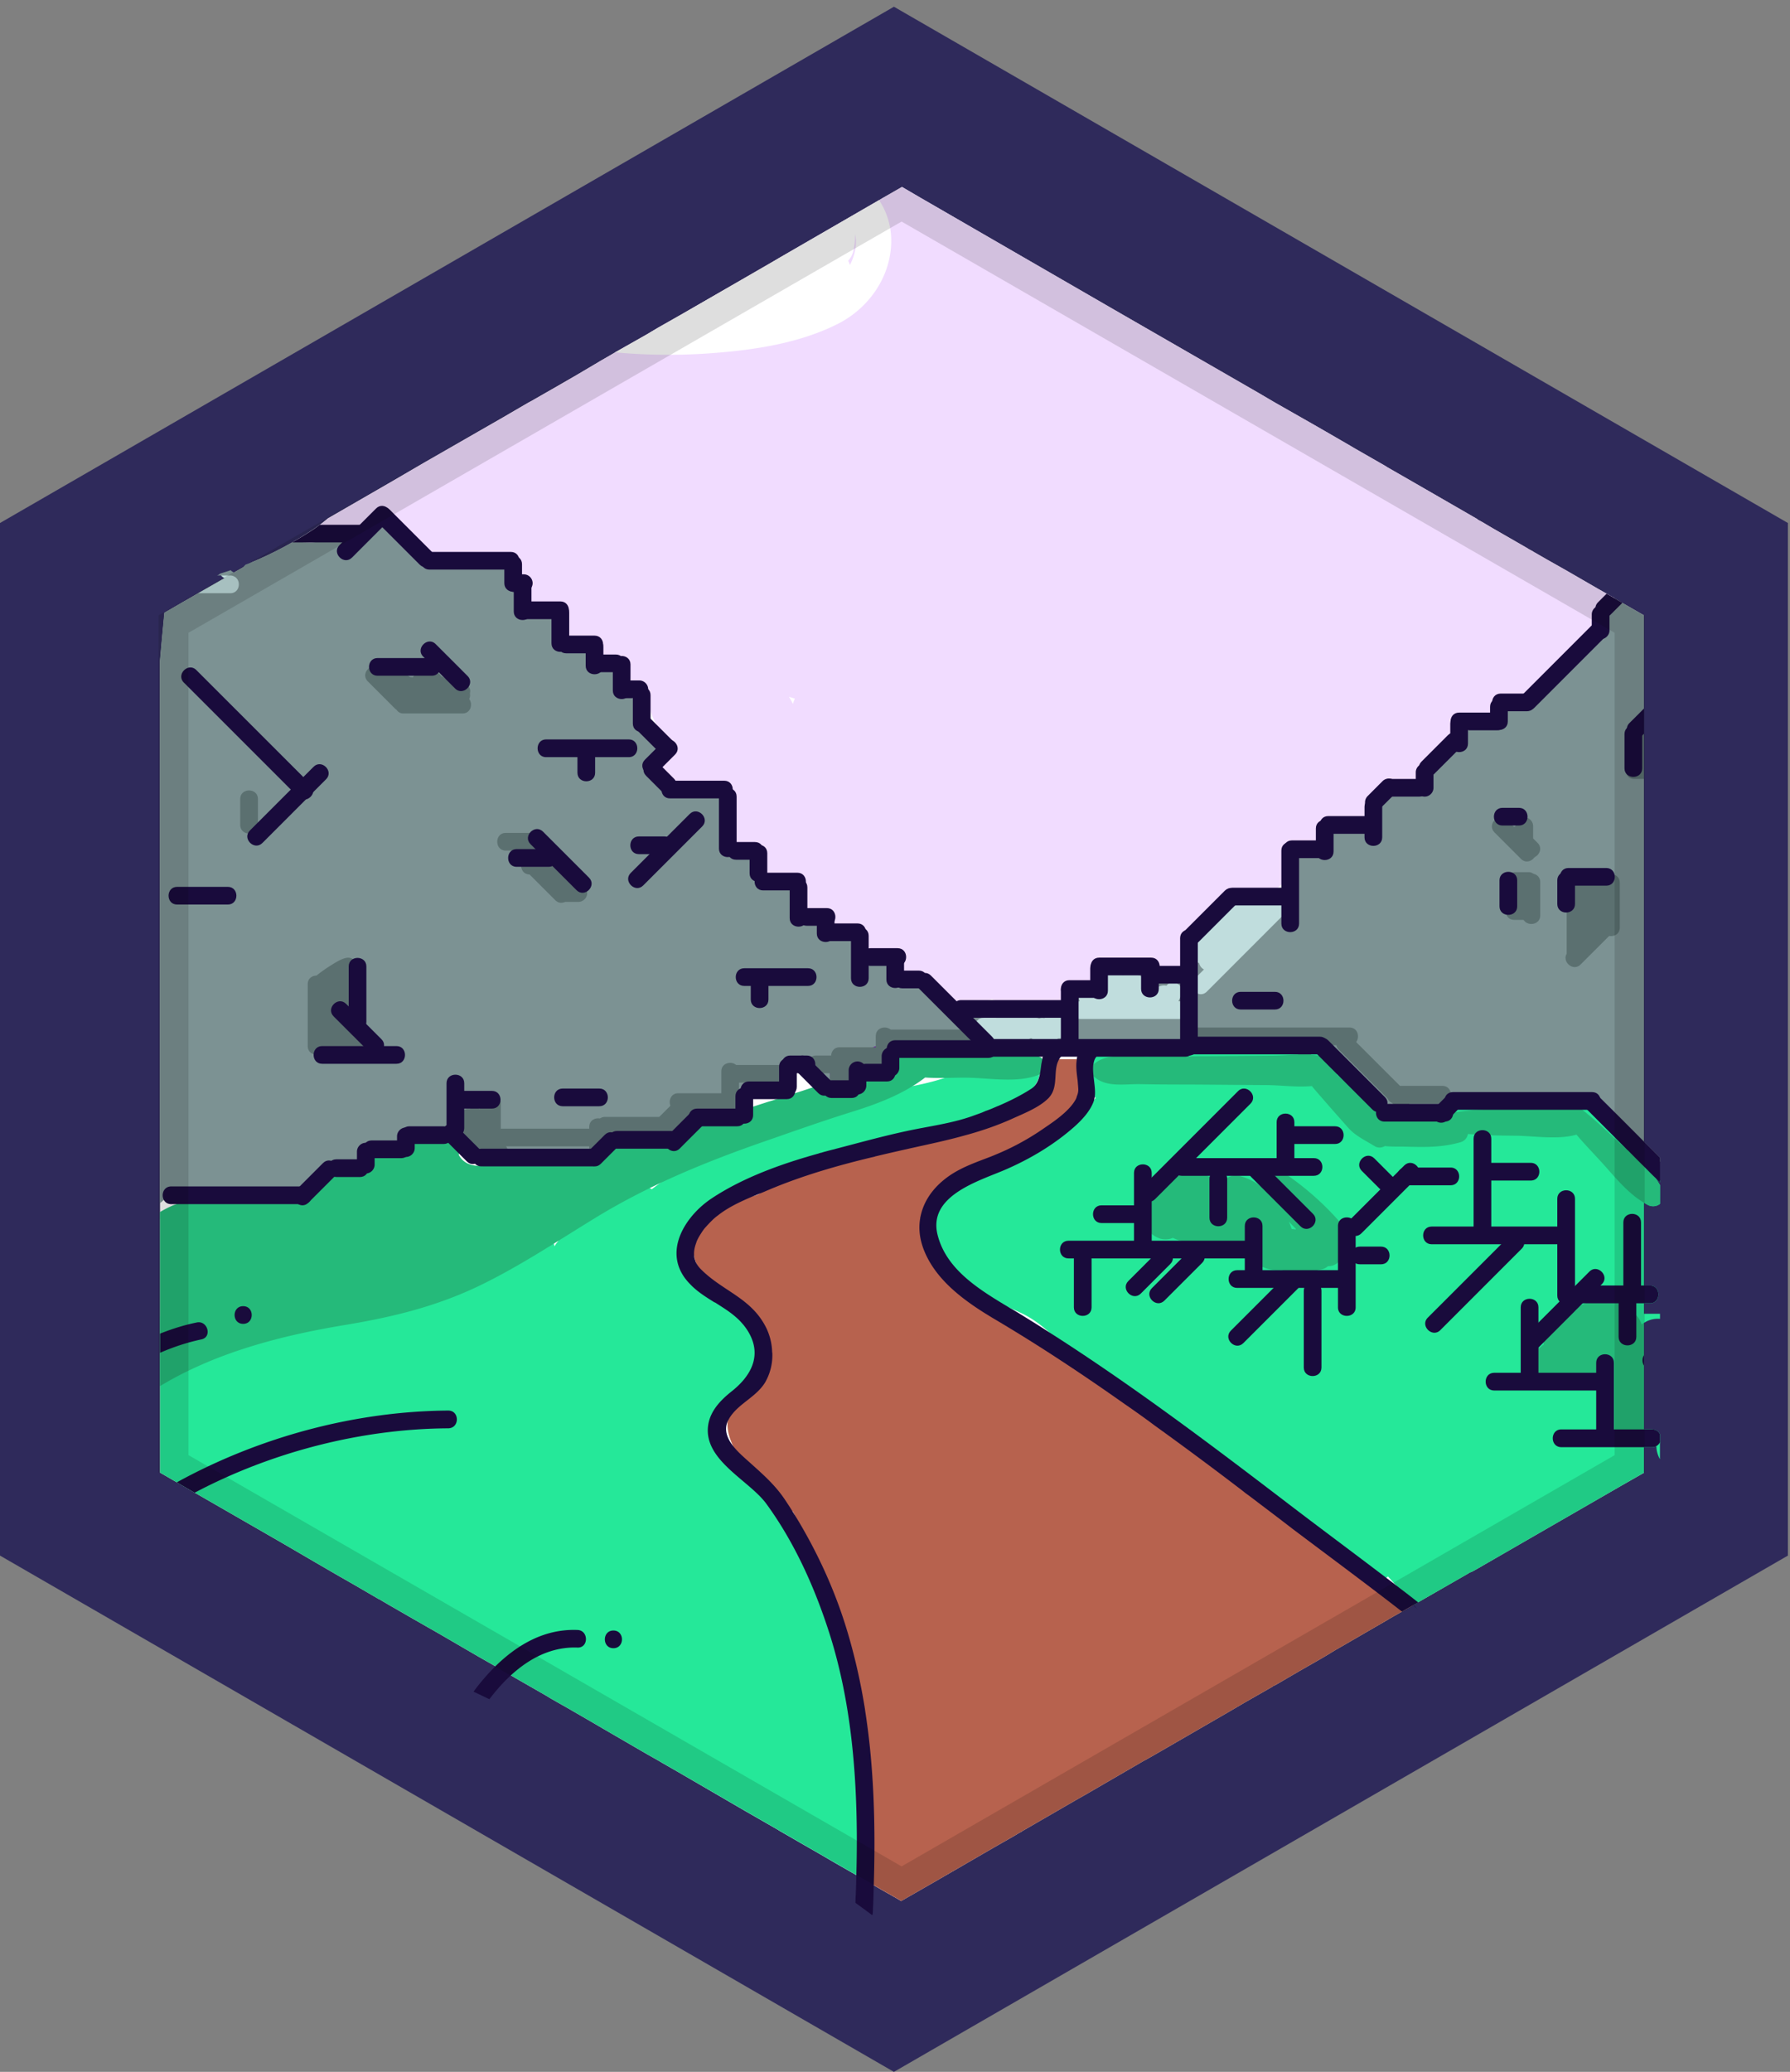 <svg xmlns="http://www.w3.org/2000/svg" width="110.979" height="128.417"><rect width="100%" height="100%" fill="#808080" stroke="none"/><path fill="#2F2A5B" d="M110.849 96.417l-55.426 32L0 96.417v-64l55.423-32 55.426 32z"/><path fill="#FFF" d="M101.923 38.139v53.14l-.01.01-1.42.811-6.28 3.62-2.72 1.569-.24.131-.13.05-.11.069-3.029 1.74-.061.029-.16.102-.12.068-.02.011-.551.31-.149.091-.12.069-.689.391-.039.029-.761.44-2.16 1.25-.33.188-.63.381-.239.141-1.38.79-1.461.851-.181.09-.02.021-1.71.979-.96.561-4.011 2.319-.609.351-.351.2-.279.159-.062.029-3.31 1.92-.19.111-.77.438-3.271 1.891-.01.011-.3.17-.13.08-.171.1-.439.25-.42.24-.05.029-.28.16-3.49 2.02-.979.562-.73.42-.49.279-.029.021-.03-.021-.271-.159-.14-.08-.81-.46-.45-.261-.09-.061-.511-.289-.06-.03-.26-.149-.15-.091-.01-.01-1.31-.75-.961-.561-1.149-.659-1.37-.791-.04-.029-2.07-1.189-4.199-2.439-.96-.551-.2-.119-.69-.391-2.76-1.601-.96-.56-1.37-.791-.39-.22-.49-.28-.33-.199-1.85-1.061-.32-.189-.25-.141-.41-.24-.3-.18-1-.57-2.51-1.459-.65-.371-.96-.549-1.3-.75-.09-.051-.7-.41-.021-.01h-.01l-.979-.57-.551-.32-.96-.549-1.449-.84-2.11-1.23-5.351-3.08h-.01l-1.1-.641-1.04-.6V40.988c.09-1.01.18-2.01.28-3.01l1.14-.66.42-.24.24-.14.29-.17 1.609-.92c.011-.01.021-.01.021-.01v-.01l.11-.06.17-.1.319-.19.55-.31.551-.32c1.35-.56 2.649-1.26 3.83-2.05.31-.21.6-.43.88-.67l3.92-2.26 1.99-1.16 4.93-2.83 1.58-.92.17-.09 1.66-.95 1.16-.67 1.54-.91.52-.3.34-.2 1.94-1.1.689-.41 1.46-.83 3.73-2.15 1.99-1.15.46-.27 6.069-3.51.021-.01.2-.12 1.22-.7 1.061.62 6.489 3.75 5.591 3.23 8.939 5.15 1.04.61 2.3 1.31.87.5 1.521.88.199.12 1.17.67.801.46.091.06 1.81 1.04 3.78 2.18.04.03v.01l.26.14.66.39 1.46.84.399.23.261.15.109.07.239.13.051.03.09.06h.011l.05.03.021.01.101.06.609.35.779.44.44.25 1.938 1.12.511.29.45.26.039.03.29.17.19.11 1.344.771z"/><g fill="#25E899"><path d="M53.3 115.712c-.009.039-.025.072-.036.109-.013.086-.007.079.036-.109zM63.984 67.507c-1.989 2.15-5.091 2.98-7.891 3.531-4.03.789-9.97 2.52-13.46 5.699-.01.051-.01.09-.021.141a1.922 1.922 0 0 1-.439.93l.12.181c.21.069.42.189.6.38.33.351.65.711.97 1.061.12.181.19.351.24.521 1.181.188 2.03 1.31 2.59 2.5.24.299.391.688.391 1.18v.061c0 .17-.021.319-.05.471h.01c-.01.02-.021.049-.03.068-.02.102-.05.2-.09.301-.101.29-.2.58-.32.87-.26.649-.81.97-1.41 1.04-.17.619-.39 1.18-.699 1.739-.061.11-.131.21-.2.29.27.561.5 1.101.75 1.74.069.17.13.319.21.5.05.149.09.289.109.42 4.141 2.479 4.881 7.149 6.65 11.34.85 2.029 2 4.55 1.21 6.71.11 1.19.19 2.391.2 3.58 0 .569.03 1.13.04 1.7.01.189-.17 1.14-.2 1.359-.04.149-.09.29-.16.409l-.01-.01-1.31-.75-.961-.56-1.149-.66-1.37-.791-.04-.029-2.07-1.189-4.199-2.439-.96-.551-.2-.119-.69-.391-2.76-1.601-.96-.56-1.37-.791-.39-.22-.49-.28-.33-.199-1.85-1.061-.32-.189-.25-.141-.41-.24-.3-.18-1-.57-2.51-1.459-.65-.371-.96-.549-1.3-.75-.09-.051-.7-.41-.021-.01h-.01l-.979-.57-.551-.319-.96-.55-1.449-.84-2.11-1.23-5.35-3.08h-.011l-1.1-.641-1.04-.6v-9.67c.85-.641 2.14-.641 2.8.25.16-.57.34-1.141.53-1.71.43-1.312 1.729-1.489 2.72-.979.601-.479 1.41-.541 2.08-.26.9-1.261 2.86-.761 3.54.549.16-.319.34-.629.55-.899.78-.979 2.21-.8 2.98.021.33-1.3.77-2.55 1.46-3.689.8-1.34 3.16-1.01 3.63.449.07.201.12.41.17.61.13-.141.25-.28.39-.409.95-.881 2.811-.562 3.29.709.12.33.221.66.32 1 .06-.129.14-.22.22-.319.11-.421.3-.841.62-1.271.69-.92 1.97-.891 2.53-1.521.72-.819 1.859-.87 2.66-.431 2.06-1.609 4.479-2.379 7.439-4.229 4.17-2.601 10.24-.949 13.95-4.569 1.601-1.552 3.63 1.039 2.181 2.597z"/></g><path fill="#25E899" d="M101.914 91.289l.01-.01v-1.58h.51a.45.45 0 0 0 .261-.07c0 .281.08.562.221.812V89.39c.003-.007.002-.013.004-.019v-.443c-.002-.006-.001-.012-.004-.018a.437.437 0 0 0-.29-.271.392.392 0 0 0-.19-.04h-.51v-6.601c.29-.199.646-.281.994-.254v-.315h-.994v-.649h.37c.7 0 .7-1.101 0-1.101h-.37v-5.14c.08.049.16.1.24.14a.684.684 0 0 0 .754-.066v-1.161c-.094-.148-.183-.303-.284-.441l.22.22c.021.021.044.021.064.035v-.08a9.426 9.426 0 0 0-.994-1.274c-.08-.09-.16-.17-.24-.26-.02-.021-.05-.051-.068-.08.02-.29-.03-.561-.12-.82-.16-.42-.45-.8-.78-1.129-.16-.142-.311-.281-.47-.431-.011-.011-.021-.011-.03-.021-.24-.2-.49-.371-.71-.53-.101-.069-.2-.13-.311-.189a2.259 2.259 0 0 0-.92-.229 1.88 1.88 0 0 0-.79.101c-.131.04-.261.101-.369.17-.091-.04-.182-.069-.271-.101-.04-.02-.08-.029-.12-.04-.72-.25-1.46-.39-2.279-.431-.859-.049-1.641.181-2.38.541-.12.06-.229.129-.351.189-.12-.08-.26-.15-.42-.2-.26-.09-.51-.079-.771-.05h-.051c-.199.01-.39.05-.569.13a.143.143 0 0 1-.051.029.592.592 0 0 0-.1.051.374.374 0 0 0-.05.029c-.04.03-.08.061-.11.08 0 .021-.01.021-.02.021-.16.131-.28.29-.381.46l-.38-.061c-.051-.011-.091-.021-.141-.021-.729-.13-1.49-.189-2.24-.24-.119-.01-.25-.01-.369-.02-.109-.011-.221-.011-.341-.011-.13 0-.26.011-.398 0h-.49a4.549 4.549 0 0 0-.19-.521c-.05-.101-.1-.199-.148-.3a4.805 4.805 0 0 0-.99-1.261c-.16-.25-.36-.43-.59-.54a.932.932 0 0 0-.221-.09 2.046 2.046 0 0 0-.199-.13c-.07-.17-.16-.33-.28-.471a1.118 1.118 0 0 0-.22-.209h-.011a1.298 1.298 0 0 0-.54-.301 1.678 1.678 0 0 0-.569-.08c-.69-.01-1.37-.01-2.05-.021-.171 0-.33.021-.472.051-1.369.011-2.729.029-4.1.04-.08 0-.16 0-.25.011-.271 0-.54 0-.82.01-.01-.01-.02-.01-.029 0h-.011c-1.369.01-2.75.03-4.119.051-.41 0-.739.119-.989.319a.31.31 0 0 0-.102.091.83.83 0 0 0-.18.189c-.37.47-.45 1.148-.25 1.71.08.22.2.42.37.59.01.029.04.05.06.069l-.1.101c-.17.181-.34.39-.51.601a1.396 1.396 0 0 0-.511.021c-.319.029-.62.149-.891.341-.01.02-.021.029-.04.029-.09.09-.189.17-.29.25a2.48 2.48 0 0 0-.55.891c-.03.08-.061.17-.09.25-.04.129-.07.25-.102.369-.199.1-.39.211-.579.319-.011 0-.011 0-.021.011a1.422 1.422 0 0 0-.51.02c-.051.011-.091.021-.142.031a7.91 7.91 0 0 0-2.068.779c-1.33.699-2.551 1.739-3.381 2.84-.311.41-.5.819-.58 1.221a1.953 1.953 0 0 0-.029.35c-.05.779.31 1.5.859 2.109.391.451.891.852 1.41 1.17.199.131.391.24.59.341.75.37 1.529.67 2.29 1.011h.011c.26.109.52.229.77.35.57.291 1.08.67 1.562 1.101.479.431.93.91 1.369 1.36.341.359.689.709 1.051 1.06.52.511 1.05 1.011 1.6 1.479.221.201.45.391.681.57.591.46 1.189.899 1.819 1.301.221.129.44.27.67.39.011.021.03.03.051.03.511.279 1.04.539 1.59.76.109.05.221.07.319.08.07.01.142.01.21 0 .08.08.16.16.25.229.86.71 1.771 1.279 2.73 1.841.14.079.279.159.43.239.721.729 1.521 1.39 2.351 2 .351.261.729.369 1.101.369a.872.872 0 0 0 0 .33c0 .04.01.08.03.12a.55.55 0 0 0 .079.17c.41.57.971 1.021 1.461 1.521.51.52 1.119.979 1.739 1.379.13.09.261.141.391.181.27.079.54.05.77-.06.08-.031.16-.07.23-.121.029-.029.069-.05.1-.08.15.17.3.34.46.511.37.431.75.851 1.13 1.26l.12-.069.16-.101.061-.029 3.029-1.739.11-.07.13-.051.24-.129 2.72-1.57 6.28-3.62 1.419-.814z"/><path fill="#25E899" d="M74.414 76.968c-.011-.021-.021-.04-.03-.069-.08-.142-.17-.319-.18-.319-.011-.011-.011-.021-.011-.031.061-.01.12-.01.181-.02l.029.37c.001.018.011.05.011.069z"/><path fill="none" d="M64.564 65.949a1.111 1.111 0 0 0-.33-.449.561.561 0 0 0-.17-.131c-.029-.021-.061-.039-.091-.061-.04-.029-.09-.051-.13-.069-.01 0-.01-.011-.021-.011-.431-.229-.989-.27-1.439-.068-.18.02-.29.029-.34.039h-.01v.01H61.931c-.05 0-.109.011-.159.011-.101 0-.2.01-.301.021-.029 0-.06 0-.09.01-.17.03-.33.061-.5.101-.04.011-.08.03-.12.04-.029-.02-.069-.051-.109-.061a.91.91 0 0 0-.551-.14c-.17.011-.329.029-.489.09a.647.647 0 0 0-.159.091c-.07.049-.13.1-.19.148-.1-.1-.22-.18-.35-.239h-.011a.888.888 0 0 0-.399-.09c-.13 0-.24.029-.351.069-.17-.09-.34-.18-.521-.25-.061-.03-.12-.051-.18-.08-.021 0-.04-.01-.07-.02-.021-.011-.04-.021-.069-.031h-.011c-.35-.109-.72-.17-1.109-.14-.22.021-.43.069-.609.171-.04.02-.08.039-.11.068a.207.207 0 0 0-.08.051c-.1.069-.189.16-.26.26-.021.03-.03.051-.05.08-.021.03-.04.07-.061.109v.011a.92.92 0 0 0-.069.181c0 .01-.011.021-.011.029-.02.08-.04.149-.04.229v.011c-.01.01-.01.029-.01.039v.011c-.01.109 0 .21.03.31v.021c.03.149.09.29.18.409.021.04.04.069.07.101a2.727 2.727 0 0 0-.71-.109c-.07 0-.14 0-.2.021-.04 0-.07 0-.1.01-.16.039-.311.1-.45.199-.03.021-.07.051-.101.069a1.251 1.251 0 0 0-.44.68c0 .01-.01.01-.01.02-.12-.029-.25-.04-.37-.029h-.01c-.24.01-.46.079-.66.221a1.496 1.496 0 0 0-.29-.182c-.05-.02-.09-.039-.13-.061a.283.283 0 0 0-.13-.039.295.295 0 0 0-.131-.051c-.01-.01-.01-.029-.01-.039h-.01c-.061-.15-.13-.301-.18-.461-.011-.01-.011-.01-.011-.021a1.122 1.122 0 0 1-.069-.17 1.45 1.45 0 0 0-.19-.37 1.313 1.313 0 0 0-.899-.6c-.03 0-.061 0-.101-.01-.189-.011-.39.02-.58.09-.05.02-.109.049-.16.08-.02 0-.029.01-.04.02-.069.04-.13.08-.189.13-.08.062-.16.142-.22.222v.01l-.011.01h-.01c-.08.109-.15.24-.2.391-.029.051-.04.109-.06.17v.029c-.021.061-.03.12-.04.189-.021.15-.021.311-.01.49.01.08.02.149.02.229a5.364 5.364 0 0 0-.399-.261c-.271-.17-.58-.22-.881-.189-.18.021-.359.061-.52.141-.021.01-.03.01-.05.021-.11.061-.21.12-.3.2a.95.95 0 0 0-.181.17c-.149.16-.25.359-.3.58-.01.01-.01.021-.01.029h-.021a.649.649 0 0 0-.22-.05c-.26-.04-.52 0-.75.101-.1.039-.2.09-.29.149a2.02 2.02 0 0 0-.62.64c-.02 0-.03.011-.05.011-.07.021-.15.05-.22.079-.061.031-.13.07-.19.111-.05.028-.11.06-.16.108-.17.12-.319.28-.439.46-.29.15-.53.37-.69.66a.578.578 0 0 0-.14.05c-.07.021-.141.051-.2.08-.2-.13-.41-.21-.62-.22a.877.877 0 0 0-.229 0 .842.842 0 0 0-.23-.07c-.74-.25-1.56-.311-2.33-.26-.02 0-.04 0-.06.01-.2.021-.391.061-.57.15-.03 0-.05.01-.08.029a.343.343 0 0 0-.09.051c-.04.01-.06.039-.1.049l-.011.011c-.09.062-.17.12-.239.2a.659.659 0 0 0-.11.13c-.04.04-.07.08-.08.13-.02.021-.03.029-.03.051a.77.77 0 0 0-.12.279c-.01.021-.01.04-.02.061-.04.149-.061.301-.08.45-.06-.011-.11-.011-.17-.011h-.2c-.21.011-.43.021-.64.021-.58-.102-1.181-.16-1.79-.23-.4-.051-.8.12-1.11.41a.393.393 0 0 0-.07.061c-.029-.021-.06-.04-.09-.061a1.826 1.826 0 0 0-.81-.29c-.021 0-.04 0-.061-.011-.3-.029-.59-.049-.89-.08-.01.011-.01.011-.02 0-.07 0-.131-.01-.2-.01-.181-.01-.36-.029-.55-.039h-.011c-.14-.011-.279-.021-.42-.041a.807.807 0 0 1-.16-.021h-.029c-.011-.011-.011-.021-.021-.029v-.011a1.437 1.437 0 0 0-.21-.329c-.13-.16-.28-.29-.47-.41h-.01a1.8 1.8 0 0 0-.33-.17c-.11-.04-.23-.08-.34-.101-.101-.04-.2-.061-.301-.08-.13-.04-.26-.061-.39-.08-.17-.029-.34-.061-.52-.08-.521-.061-.921.102-1.2.391-.04.03-.08.08-.11.12l-.01-.011c-.04-.029-.08-.069-.12-.1 0 0-.01-.01-.02-.01-.19-.15-.41-.25-.65-.301 0 0-.01-.011-.021-.011a1.291 1.291 0 0 0-.29-.029c-.199 0-.409.04-.619.12-.07.02-.131.061-.2.09-.22.12-.42.25-.601.42-.18.141-.34.311-.479.49-.061.068-.12.141-.17.221-.061.079-.12.17-.181.26a.808.808 0 0 0-.229-.08 1.765 1.765 0 0 0-1.28.09 1.548 1.548 0 0 0-.61.48c-.011.02-.03.039-.04.06-.11.17-.23.399-.391.54-.26.101-.47.24-.63.431-.149.14-.26.319-.33.51a.932.932 0 0 0-.05.149c-.1.029-.18.04-.229.029-.11-.02-.221-.029-.33-.02-.23.01-.46.069-.66.159a4.266 4.266 0 0 0-.86-.34 4.796 4.796 0 0 0-2.59-.05c-.3.061-.59.16-.89.25a2.75 2.75 0 0 0-.181-.189c-.05-.04-.1-.091-.16-.131-.59-.449-1.42-.6-2.109-.25-.23.131-.45.301-.641.551l-.06.09a.42.42 0 0 0-.08.109c-.03.051-.06.102-.09.16l-.006.013v18.17c.97.713 1.933 1.437 2.914 2.136 3.729 2.465 7.638 4.608 11.211 7.309 3.449 1.639 6.913 3.238 10.346 4.896 1.275.071 2.575.521 3.819 1.464.514.391 1.029.799 1.549 1.219 4.534 2.347 8.958 4.906 13.147 7.925.045-.062.101-.112.14-.179.04-.039.06-.08.09-.129.1-.17.19-.34.26-.53a2.28 2.28 0 0 0 .12-.54c.061-.46-.01-.979-.13-1.5-.08-.311-.17-.609-.26-.91a1.581 1.581 0 0 1-.03-.09l.03-.149c.3-1.479.3-3.069.189-4.569a40.531 40.531 0 0 0-.6-4.52c-.38-2.028-.93-4.028-1.71-5.949-.94-2.301-2.17-4.44-3.73-6.37-1.13-1.399-3.34-2.899-3.01-4.91.15-.08.29-.18.42-.289 1.05-.34 2.04-.99 2.32-2.121.31-1.25-.141-2.209-.92-2.989l-.021-.021c-.2-.199-.42-.379-.66-.561-.04-.061-.09-.119-.13-.17-.01 0-.02-.01-.029-.02a2.184 2.184 0 0 0-.91-.602c-.01 0-.03-.01-.04-.01a3.296 3.296 0 0 0-.44-.09l-.42-.24c-.04-.029-.08-.051-.109-.08-.061-.04-.12-.09-.2-.148-.05-.041-.23-.381-.23-.392-.03-.05-.06-.101-.08-.149a5.11 5.11 0 0 1-.52-1.34c.3-.721.479-1.471.55-2.261.19-.079.37-.181.53-.319.08-.061.16-.141.22-.221a.871.871 0 0 0 .09-.109c.061-.029.11-.05.16-.09.07-.029.14-.07.2-.119.52-.091.97-.44 1.22-.94.021 0 .04-.011.05-.021.24-.05.46-.149.66-.289.14-.021.28-.051.4-.102.279-.1.52-.25.7-.46.02-.021.05-.05.069-.08.04 0 .09-.01.13-.029.19-.03.36-.101.511-.21.149-.09.27-.21.38-.351.18-.04.359-.101.529-.2.12.061.25.091.391.102.1.01.2.01.3 0 .26-.021.51-.11.729-.271.07-.05.141-.1.2-.159a1.48 1.48 0 0 0 .2-.239c.09-.142.17-.271.23-.41.01-.011.01-.03.02-.041.05 0 .1 0 .15-.01h.01c.06-.01.12-.021.17-.039.32.09.66.09.94-.051.159.04.329.051.489.029.15-.02.29-.061.42-.12.131-.06.25-.14.351-.239.95 0 1.76-.32 2.6-.75a.356.356 0 0 0 .09-.051c.681.171 1.4.07 2.101-.148.069-.031.13-.051.18-.07.15 0 .301-.021.46-.069.66-.211 1.28-.53 1.891-.851.069-.041.141-.08.211-.11.05-.021.108-.039.159-.069a.53.53 0 0 0 .119-.05c.12-.062.24-.12.28-.141.09-.04.181-.109.271-.181.011 0 .029.01.051.01.05 0 .09.011.148.011h.011a2.44 2.44 0 0 0 1.311-.409c.24-.021.47-.091.67-.199.04-.021.09-.051.13-.07.051-.03.091-.051.13-.08.182-.131.32-.29.421-.471.149-.289.199-.609.17-.93v-.011a1.293 1.293 0 0 0-.125-.443z"/><path fill="none" d="M62.003 65.208h.03c.029 0 .09 0 .18-.011M46.633 77.189l.012.01c-.002-.004-.006-.006-.012-.01"/><path fill="#B7624E" d="M87.624 99.489l-.55.31-.15.091-.12.069-.689.391-.039.029-.761.44-2.16 1.25-.329.188-.631.381-.239.141-1.38.79-1.461.851-.181.09-.02.021-1.71.979-.96.561-4.011 2.319-.609.351-.351.2-.279.159-.062.029-3.31 1.92-.19.111-.77.438-3.271 1.891-.01.011-.3.17-.13.08-.17.1-.44.25-.42.24-.05.029-.28.16-3.49 2.02-.979.562-.73.42-.49.279-.029.021-.03-.021-.27-.159-.141-.08-.81-.46-.45-.261-.09-.061-.51-.289-.061-.03-.26-.149c.05-.141.13-.261.22-.37-.17-.26-.229-.579-.1-.96 0-.011 0-.011.01-.021.61-1.89.28-3.811-.07-5.72-.17-.9-.35-1.811-.439-2.711-.061-.6-.11-1.209-.16-1.811-.08-.939-.18-1.891-.34-2.811-.25-1.369-.73-2.459-1.28-3.709-.36-.83-.69-1.711-1.06-2.59v-.011c-.24-.591-.49-1.17-.771-1.729-.01 0-.01-.01-.02-.021-.021-.062-.051-.11-.08-.17-.011 0-.021 0-.03-.011a.382.382 0 0 1-.14-.069c-.21-.16-.41-.301-.62-.45-.5-.351-.98-.699-1.4-1.189-.21-.25-.41-.521-.61-.79-.35-.479-.659-1-.909-1.55 0-.01 0-.01-.011-.01-.04-.102-.09-.211-.13-.32-.17-.439-.229-.84-.2-1.189.011-.011.011-.011.011-.021.029-.52.26-.938.609-1.26.08-.07.181-.14.271-.209.17-.121.37-.211.59-.291.02-.039.04-.08.05-.119.45-1.03.92-2.471.54-3.201-.399-.77-1-1.379-1.56-2.029-.34-.391-.721-.819-1.07-1.289a1.16 1.16 0 0 1-.67-.311 3.102 3.102 0 0 1-.74-1.141c-.02-.05-.04-.101-.05-.141-.02-.08-.04-.149-.05-.221-.03-.08-.04-.17-.05-.25-.091-.59.02-1.199.3-1.799.02-.051.05-.091.08-.131.08-.061.16-.141.22-.221.06-.039.12-.079.19-.109l.06-.09c.31-.49.81-.99 1.39-1.07.021 0 .051-.01.08-.01.21-.021.46-.021.7-.01.25 0 .5-.012.72-.061.011 0 .021 0 .03-.011a.83.83 0 0 0 .32-.13h.01c.76-.521 1.5-.99 2.29-1.41l.36-.18c.189-.091.38-.182.569-.25.101-.051.2-.091.3-.131.641-.25 1.271-.46 1.91-.631l.42-.119c1.131-.29 2.271-.51 3.45-.75 1.94-.391 3.932-.76 5.771-1.54.66-.279 1.38-.659 1.938-1.181.15-.148.301-.299.421-.47.271-.37.449-.79.489-1.28.021-.14.04-.27.08-.39h2.66v.03c.021.1.03.21.021.318v.041c-.011.17-.04.34-.061.51-.05.29-.12.57-.21.841-.17.51-.4.96-.689 1.38-.479.699-1.12 1.279-1.859 1.76-.42.29-.88.54-1.352.75-.659.311-1.358.57-2.068.78-.36.108-.721.21-1.08.29-.181.05-.36.09-.54.13-.19.05-.391.09-.58.13a.892.892 0 0 1-.221.471c-.149.18-.3.351-.46.521-.29.29-.579.569-.88.869.029 0-.08.171-.091.312-.01.1-.029.199-.04.299-.02.121-.04.25-.068.371-.03.219-.03.439 0 .67.05.43.188.859.38 1.25.46.899 1.12 1.68 1.859 2.379.5.48 1.05.91 1.601 1.312 1.949 1.399 4 2.649 6.04 3.909 1.76 1.091 3.52 2.199 5.188 3.439.521.381 1.03.771 1.54 1.17 1.67 1.312 3.312 2.67 5.08 3.801.431.271.86.551 1.28.84.25.16.5.32.74.49.09.061.18.119.27.181a95.37 95.37 0 0 1 4.17 3.01 25.08 25.08 0 0 1 1.904 1.583z"/><path fill="#7C9293" d="M101.923 70.757V38.138l-1.34-.77-.19-.11-.29-.17c-.06.06-.119.12-.18.19-.109.13-.229.25-.351.38-.039.05-.09.09-.13.14-.109.12-.21.25-.271.38-.08.11-.13.22-.17.34-.04.1-.07.19-.08.29-.05.23-.05.46-.01.7v.01c.01.01.01.03.01.04 0 .01-.01.02-.01.02a.747.747 0 0 1-.07.11c-.14.24-.29.45-.46.65-.51.61-1.069 1.18-1.6 1.77-.23-.01-.461.05-.7.2a.877.877 0 0 0-.181.11c-.319.26-.551.56-.771.87-.05.07-.101.13-.14.2-.11.15-.221.3-.33.44-.04-.01-.08-.03-.12-.04-.061-.01-.12-.03-.181-.03a1.76 1.76 0 0 0-.649.01c-.08.01-.16.03-.229.06-.109.03-.221.08-.319.14-.011 0-.011.01-.021.02h-.01a.608.608 0 0 0-.149.1c-.239.17-.439.41-.58.67-.011 0-.011.01-.011.01-.17.02-.34.05-.5.08-.02.01-.029.01-.04.01-.029.01-.05.01-.079.02-.021 0-.04.01-.061.02a2.641 2.641 0 0 0-.679.27s-.01.01-.021.01c-.149.09-.29.2-.43.35-.011 0-.03.02-.04.03-.2.21-.351.47-.49.71-.01.02-.021.03-.029.05-.011.03-.029.05-.04.07-.42.24-.811.39-1.181.7l-.021.02c-.061.05-.119.11-.181.18-.148.17-.3.37-.438.6-.062.09-.12.19-.16.29-.08.14-.15.29-.221.44-.029.06-.05.13-.079.2a2.493 2.493 0 0 0-.94.07h-.01c-.05.01-.101.03-.15.04-.02.01-.039.01-.06.02-.141.05-.28.1-.41.16 0 .01-.01.01-.01.01-.051.02-.11.05-.16.07a.213.213 0 0 1-.061.04h-.009c-.05.03-.109.06-.159.09-.091.05-.17.1-.25.16-.229.18-.41.39-.569.63-.07.12-.141.24-.19.37-.05.08-.08.16-.12.25 0 .01-.01.02-.01.03l-.09.24c-.021.03-.021.06-.03.09-.34.04-.689.03-1.029.03-.261 0-.529.09-.761.24a.637.637 0 0 0-.18.14.595.595 0 0 0-.09.08c0 .01-.011.01-.021.02-.13.13-.22.29-.27.46-.011.03-.011.05-.021.08-.01.09-.029.16-.039.2-.16.06-.32.11-.479.17a.953.953 0 0 0-.16.05c-.34.13-.63.3-.88.5a.424.424 0 0 0-.03.03c-.1.08-.199.17-.279.27-.2.22-.359.48-.49.79-.039.1-.079.21-.101.31 0 .01-.01.02-.01.02-.04.15-.061.29-.08.44-.01.09-.021.18-.021.27-.01.11-.01.22-.01.33a.315.315 0 0 0-.08-.04c-.061-.04-.12-.07-.189-.1-.13-.05-.28-.09-.439-.12-.03-.01-.061-.01-.091-.01-.6-.09-1.239.02-1.85.26-.051.02-.091.03-.131.05-.01 0-.01.01-.01.01-.229.09-.45.21-.67.34-.2.12-.399.26-.58.41-.341.26-.631.57-.851.89a5.09 5.09 0 0 0-.7 1.389c-.13.36-.22.72-.279 1.09a.534.534 0 0 0-.021.13c-.021.1-.03.21-.04.31-.149-.03-.29-.05-.431-.04-.1 0-.189.01-.279.03a.319.319 0 0 1-.08.02c-.319.08-.641.18-.96.24-.149.03-.311.06-.47.07-.15.02-.301 0-.45-.04-.061-.01-.12-.03-.181-.05 0 0-.01 0-.021-.01-.239-.08-.47-.19-.699-.26-.261-.07-.49-.08-.7-.04 0 0 0-.01-.01 0-.229.03-.439.13-.62.28-.011-.01-.021 0-.03.02-.119.08-.229.19-.329.31v.01c-.04.04-.08.09-.11.14-.069.09-.13.18-.18.28-.04.06-.07.12-.101.18a2.535 2.535 0 0 0-.29-.04c-.021 0-.04 0-.061-.01-.21-.01-.42.06-.609.17-.04.02-.08.04-.109.07-.11.08-.211.18-.29.29a.612.612 0 0 0-.12.17c-.061.11-.11.23-.141.35-.181-.03-.359.01-.55.1-.03.01-.07.03-.101.05-.08.05-.17.1-.261.14-.039.02-.079.03-.13.05-.069-.01-.141-.01-.21-.01h-.01c-.32-.02-.66-.01-1-.01-.5 0-1.04-.01-1.58-.04-.57-.13-1.141-.25-1.74-.27a.81.81 0 0 0-.729.39c-.029.03-.04.07-.061.1-.189-.17-.39-.33-.609-.5-.061-.04-.12-.09-.189-.14-.09-.06-.189-.13-.29-.2a1.216 1.216 0 0 0-.59-.25c-.07-.01-.141-.01-.21-.01a.747.747 0 0 0-.07-.11c-.101-.13-.189-.27-.3-.39h-.011a1.407 1.407 0 0 0-.25-.25l-.01-.01c-.2-.15-.399-.26-.601-.32-.26-.09-.521-.1-.77-.06h-.01c-.03-.09-.07-.18-.11-.27-.04-.07-.09-.13-.13-.19-.09-.1-.17-.18-.271-.25-.02-.02-.04-.03-.06-.05-.1-.06-.2-.11-.3-.15-.07-.04-.15-.06-.221-.08a3.19 3.19 0 0 0-.439-.12c-.03-.01-.05-.01-.08-.02-.05-.01-.1-.02-.16-.02-.01-.02-.01-.03-.02-.04 0 0 0-.01-.011-.01a2.828 2.828 0 0 0-.39-.48c-.05-.04-.09-.08-.14-.12-.15-.14-.32-.26-.5-.38l-.011-.01c-.06-.03-.119-.07-.189-.11-.08-.05-.16-.1-.25-.14l-.33-.18c-.2-.11-.44-.2-.7-.29-.149-.06-.31-.11-.47-.17-.05-.02-.11-.04-.16-.07a.358.358 0 0 1-.11-.04c-.05-.02-.09-.04-.14-.06-.07-.03-.14-.07-.21-.1-.23-.13-.44-.27-.59-.46-.11-.14-.2-.29-.25-.48v-.01a2.415 2.415 0 0 0-.84-1.29c-.061-.04-.12-.09-.181-.13a3.54 3.54 0 0 0-.85-.42c-.06-.02-.25-.07-.42-.11-.2-.05-.38-.09-.38-.07-.04-.05-.07-.09-.101-.14-.199-.3-.35-.61-.54-.88-.01-.01-.01-.02-.02-.02-.07-.1-.14-.19-.23-.28a1.676 1.676 0 0 0-.39-.31l-.18-.09c-.15-.07-.3-.12-.46-.16 0 0 0-.01-.011-.01 0 0-.01 0-.01.01-.08-.03-.16-.05-.25-.07-.03-.01-.06-.01-.09-.02.01-.06.021-.12.021-.18.02-.13.039-.26.05-.39.01-.04.01-.09.01-.14.26-.25.45-.57.54-.9.1-.36.07-.75-.15-1.11-.029-.06-.05-.11-.08-.16-.02-.01-.029-.03-.05-.05-.05-.07-.109-.13-.18-.2-.09-.08-.18-.16-.28-.22a1.5 1.5 0 0 0-.32-.19c-.729-.35-1.649-.39-2.47-.18-.03 0-.06.01-.1.02-.061.02-.13.04-.19.06-.01-.03-.02-.05-.029-.08a.694.694 0 0 0-.101-.23c-.03-.06-.07-.13-.11-.19-.02-.04-.029-.08-.05-.12-.01-.01-.01-.02-.01-.03-.04-.11-.07-.21-.1-.32l-.091-.27a2.16 2.16 0 0 0-.229-.48c-.06-.1-.14-.19-.24-.28-.01 0-.01-.01-.01-.01 0-.08 0-.16.01-.24 0-.03 0-.06.01-.08v-.06c.03-.45-.189-.84-.52-1.09-.07-.05-.14-.09-.22-.13.029-.12.04-.24.05-.37.01-.12 0-.23-.03-.35-.06-.26-.189-.5-.35-.71a1.85 1.85 0 0 0-.4-.39h-.01a.898.898 0 0 0-.18-.11l-.061-.03c-.03-.01-.07-.03-.1-.04.01-.03.01-.05.02-.08.07-.28.061-.57-.029-.83-.03-.1-.07-.2-.131-.28-.01-.01-.01-.02-.02-.03-.07-.1-.15-.2-.24-.29-.14-.15-.31-.27-.49-.36-.18-.08-.38-.13-.58-.1-.119.01-.239.02-.359.04-.03-.17-.09-.34-.18-.5-.021-.03-.03-.06-.051-.08h-.01c-.01-.03-.03-.05-.04-.08-.07-.09-.149-.16-.229-.22a.868.868 0 0 0-.23-.16c-.21-.11-.46-.18-.72-.2h-.12c-.061 0-.12 0-.18.01-.101.01-.19.03-.29.05a.852.852 0 0 0-.15-.1c-.01-.01-.03-.02-.04-.03-.01 0-.01 0-.02-.01a2.49 2.49 0 0 0-.07-.28c-.021-.07-.05-.14-.08-.21.01-.09.02-.19.02-.28-.01-.26-.09-.5-.25-.69a.47.47 0 0 0-.119-.13c-.011-.01-.03-.02-.04-.03-.021-.021-.04-.03-.061-.04-.37-.29-.76-.42-1.18-.43-.021-.01-.04-.01-.061-.01a2.79 2.79 0 0 0-.56.04c-.08.02-.15.04-.21.06l-.03-.18c.021-.1.021-.2.021-.29 0-.24-.05-.47-.16-.68 0-.01 0-.03-.021-.04a.425.425 0 0 0-.05-.1c.021-.1.03-.2.04-.29-.01-.11-.02-.22-.04-.32 0-.03 0-.05-.01-.07-.01-.01-.01-.01 0-.01 0-.01-.01-.02-.01-.03a.885.885 0 0 0-.09-.22.836.836 0 0 0-.261-.3.913.913 0 0 0-.3-.18c-.02-.01-.05-.01-.07-.02-.09-.02-.18-.03-.26-.03-.14-.18-.31-.34-.52-.45-.17-.11-.36-.18-.58-.21-.16-.04-.33-.06-.51-.05-.41.03-.811.12-1.21.11-.141 0-.271.01-.391.04-.149.02-.29.07-.41.13h-.01c-.07.04-.14.08-.2.12-.109.06-.2.13-.3.19-.02.02-.05.04-.07.06l-.06.03c-.15-.06-.32-.11-.49-.15-.03-.06-.06-.11-.09-.16-.05-.11-.1-.21-.17-.31-.2-.36-.44-.7-.7-1.03-.17-.22-.359-.44-.55-.65a.912.912 0 0 0-.23-.17.912.912 0 0 0-.42-.14c-.029-.01-.05-.01-.08-.01-.05 0-.109 0-.17.01-.09 0-.17.02-.26.06a.999.999 0 0 0-.49.34v.01h-.01v.01c-.03.04-.05.08-.07.12-.09.19-.17.38-.25.57-.029.07-.069.15-.1.23a.551.551 0 0 0-.17-.17.16.16 0 0 0-.08-.06.791.791 0 0 0-.42-.09c-.11 0-.2.01-.3.02-.05-.02-.12-.05-.19-.09-.229-.13-.54-.34-.67-.42-.02-.01-.03-.021-.04-.021-.24-.12-.47-.229-.72-.32-.078-.028-.152-.049-.228-.071-.109.08-.216.164-.329.24a22.593 22.593 0 0 1-4.224 2.21l-.16.161-.55.31a.403.403 0 0 1-.205-.135c-.219.075-.438.146-.66.212-.005.003-.011.009-.015.013-.05.05-.11.08-.17.1h.24c.06.07.13.13.21.16v.01s-.011 0-.021.01l-1.609.92-.29.17-.24.14-.42.24-1.143.66a501.384 501.384 0 0 0-.277 3.008v33.021l-.006.008v.579l.006-.007c.06-.049.109-.1.17-.14.02-.03.05-.05.069-.061.171-.149.341-.3.511-.439.09.011.18.021.27.029.65.08 1.3.12 1.96.08.21-.011.42-.029.641-.06.239-.041.449-.11.63-.211.13-.01.27-.021.399-.029l.41-.03c.63.181 1.271.271 1.93.312.12.069.24.119.36.159.26.08.54.091.82.021.03 0 .069-.01.1-.029.24-.07.47-.2.69-.391-.01.01-.03.029-.04.05a1.59 1.59 0 0 0 .7-.859c.13-.12.229-.261.319-.409.13.039.261.069.38.08.051.01.101.02.15.02.18.029.36.04.52.021.051.01.091 0 .131-.011.26-.011.5-.069.729-.16.13-.061.26-.12.38-.2.07-.05.15-.101.21-.16.09-.06.17-.14.25-.219.07-.07.13-.142.19-.222.08-.101.14-.199.21-.31.07 0 .14 0 .21-.01.11 0 .21-.011.32-.031l.27-.06c.29-.091.561-.229.8-.44.07-.049.13-.109.19-.18 0 0 0-.01.01-.01.01-.029.03-.04.05-.07.011 0 .03 0 .04-.01h.021c.279-.04.55-.16.76-.359.02-.011.03-.021.04-.03.16.061.33.101.5.12.14.029.28.029.43.029.271.061.53.041.75-.039.07-.021.13-.041.19-.07.05-.03.1-.051.149-.09a.903.903 0 0 0 .19-.15c.02-.01.03-.02.05-.04.09.181.22.341.36.461.12.119.26.22.41.289h.01c.24.142.51.229.8.319.04.011.08.021.13.031.07.02.141.039.21.06.09.021.181.04.271.062.05.01.1.02.149.039.08.01.15.029.221.051.029 0 .05.01.069.01.061.01.11.029.16.039.01 0 .01 0 .021.011.22.051.449.091.68.12 1.54.15 3.13-.34 4.66-.1.05.01.1.02.149.01.051.01.11.01.17.01.051 0 .101 0 .16-.01.13-.01.271-.041.4-.09.03-.011.05-.021.08-.021.109-.05.21-.1.31-.18.09-.051.16-.12.23-.2a.68.68 0 0 0 .1-.13v-.01c.03-.03.05-.051.07-.08.03-.07.06-.141.08-.211h.17c.1 0 .189 0 .29-.01.649-.021 1.3-.101 1.95-.13.31-.011.59-.061.85-.159a.445.445 0 0 0 .16-.062c.17-.06.32-.13.47-.22.12-.07.23-.141.351-.221.189-.13.38-.279.569-.431.15-.108.3-.229.46-.351.08.051.16.11.25.15.01.01.021.01.03.01.05.03.1.051.15.07 0 0 .01 0 .01.01.18.061.34.109.52.131.311.029.62-.011.91-.101.01-.011.01-.011.021-.011.199-.069.38-.17.55-.301a.477.477 0 0 0 .16-.129c.02 0 .04-.021.06-.051.01 0 .021-.01.03-.029.17-.15.3-.34.39-.541.04-.069.07-.14.09-.209.03-.07.051-.141.07-.211.07 0 .15 0 .22-.01.021.01.04 0 .061 0 .17-.01.35-.061.52-.141.07-.02.141-.061.21-.1.04-.021.07-.051.11-.07h.01c.26-.02.51-.1.73-.239h.01l.04-.04c.02-.011.04-.021.06-.04.07-.051.141-.101.2-.17.08-.069.14-.142.22-.239.011-.011.011-.011.011-.021l.06-.09v-.01c.01-.011.021-.021.021-.031.05-.079.09-.159.13-.239.02-.05.04-.101.05-.149h.18c.061 0 .12-.01.17-.01.21-.021.4-.08.57-.16.02-.01.05-.021.07-.029.01.01.02.029.029.039v.011c.12.141.23.271.34.42.04.051.08.101.12.159.13.171.25.352.351.551.02.051.05.091.08.131.029.039.06.079.09.109.109.109.229.18.37.24h.01c.05.02.09.029.14.039.011 0 .011.01.021.01h.01c.16.041.34.041.49 0 .03 0 .069-.01.1-.02.11-.021.2-.061.29-.12.05-.03.09-.061.13-.11.021-.01.04-.029.061-.049.09-.11.17-.211.22-.32.04-.08.07-.149.09-.229a.777.777 0 0 0 .18-.09c.04-.021.07-.04.101-.062.11.041.22.08.33.11.02.011.05.011.069.021.021 0 .04.01.051.01.16.04.31.051.449.021.03-.011.061-.011.101-.011.07-.021.12-.04.189-.069.011 0 .011 0 .021-.01.1-.041.189-.091.28-.16v-.011c.05-.04.1-.079.14-.13.01-.011.01-.021.02-.029l.011-.011c.1-.101.18-.221.239-.351.021-.029.03-.069.04-.1h.011c-.011.09.069.01.229-.19a.348.348 0 0 0 .101-.109c.08-.08.14-.181.18-.28.01-.029.02-.061.03-.08.02-.049.029-.109.04-.16.239-.02.489-.039.729-.06.311-.03.619-.05.93-.061h.03c.229 0 .46.011.689.03h.101c.47.14.93.199 1.489.14.25-.029.511-.149.689-.351.021-.021.051-.04.07-.069.021.01.029.03.05.04.221.199.511.32.83.391.12.04.25.061.38.08.051.01.101.01.149.02H62.023c.5.061 1.011.041 1.391.03h.09c.101 0 .2 0 .311-.011l.511-.029c-.091-.34.109-.52.529-.55.04-.01.08-.01.13-.01h.109l.221-.01h.011l.319-.02h.12l1.1-.04.511-.02.399-.02.569-.02c.36 0 .591.08.641.36.03-.01.061-.01.091-.01l.859-.12c.229.04.47.08.71.101.84.09 1.689-.16 2.51-.41.03 0 .061-.01.091-.02h.01c.011-.01.011-.01.021-.01.16-.05.311-.09.471-.14.021 0 .04-.01.061-.02.119-.03.229-.06.351-.09.02.04.05.07.079.11 0 .01.011.02.021.03.261.35.71.53 1.221.42 1.109-.23 2.311.169 3.449.05.851-.09 1.7 0 2.54-.08.271-.01.54-.05.801-.12l.05.07s.011 0 .011.01c.029.05.069.1.1.149.131.189.24.36.341.471.319.4.649.74 1.029 1.01.04.29.16.58.399.83.04.279.181.561.431.771.319.26.609.449.95.608h.01c.109.062.221.11.351.16.04.021.08.03.12.051.101.029.189.06.279.069l.09.119c.12.141.29.261.49.341.18.069.399.11.641.09.26-.011.521-.05.771-.108h.02c.11-.021.221-.051.32-.08a.536.536 0 0 0 .13-.041c.271-.09.53-.199.771-.34.011 0 .021 0 .021-.021.04-.011.08-.04.12-.069a.428.428 0 0 0 .14-.091 1.077 1.077 0 0 0 .2-.139c.13-.049.261-.109.391-.159.239-.091.471-.181.699-.271.102.09.221.17.352.239.188.091.38.171.569.229.38.141.779.221 1.189.271a7.65 7.65 0 0 0 2.2-.06c.01 0 .029 0 .05-.01.39-.051.771-.131 1.149-.221.061-.011.13-.029.189-.051.181-.04.37-.09.55-.141.341-.1.681-.209 1.011-.319.13-.04.25-.08.38-.13.021-.01.04-.021.069-.03.011.03.021.051.03.08.061.17.181.319.34.46.341.279.67.57.99.859.01.011.021.011.029.021.16.148.311.289.471.43.24.42.49.791.779 1.131.131.17.271.33.431.479.298.313.636.561.994.784v-.255c-.332-.331-.661-.665-.995-.993z"/><path fill="none" d="M38.665 38.542l-.001-.012c-.008-.057-.009-.066.001.012M53.37 59.47l-.007-.003.007.003"/><path fill="#F1DCFF" d="M99.614 36.798l-.511-.29-1.938-1.12-.44-.25-.779-.44-.609-.35-.101-.06-.021-.01-.05-.03h-.011l-.09-.06-.051-.03-.239-.13-.109-.07-.261-.15-.399-.23-1.46-.84-.66-.39-.26-.14v-.01l-.04-.03-3.78-2.18-1.81-1.04-.091-.06-.801-.46-1.17-.67-.199-.12-1.521-.88-.87-.5-2.3-1.31-1.04-.61-8.939-5.15-5.591-3.23-6.489-3.75-1.061-.62-1.22.7-.2.12-.021.01-6.069 3.51-.46.27-1.99 1.15-3.73 2.15-1.46.83-.689.41-1.94 1.1-.34.2-.52.3-1.54.91-1.16.67-1.66.95-.17.09-1.58.92-4.93 2.83-1.99 1.16-3.92 2.265c-.279.233-.568.459-.876.665-.405.27-.826.525-1.254.773.054.003.106.008.16.008l.46.03c.131 0 .271.01.4.01.24 0 .47-.02.69-.07.33-.08.63-.25.859-.58.05-.07.09-.14.13-.22.021-.05.04-.1.061-.14.359.07.72.12 1.09.17.2.02.39.05.59.07.05.01.11.01.16.01.08.01.15 0 .22-.01h.011a1.172 1.172 0 0 0 .75-.41l.05-.05.06-.09c.061 0 .12.01.17.02.15.04.271.14.391.26.05.05.09.1.13.15.01.01.02.01.02.02.05.05.09.09.13.14.051.06.11.12.16.17.11.12.23.24.34.34.36.35.73.65 1.141.87.09.07.189.12.3.16.09.05.17.09.27.11h.011c.109.05.229.09.359.11h.01c.19.06.391.1.601.11.04.01.09.02.14.02.78.05 1.58-.08 2.36-.15.14-.02.28-.03.42-.04.19-.01.4-.02.61-.02h.01c.13 0 .25.01.38.02-.05.23-.03.46.04.68.05.11.11.23.2.33.01.03.029.05.06.07.021.03.04.05.07.08.05.05.1.09.149.13.25.21.46.33.37.63a.306.306 0 0 0-.029.13c-.04.21-.021.44.06.64.04.14.1.27.19.39.01.03.029.05.06.08.03.05.07.09.12.13.2.2.46.34.74.35.06.01.109.01.17.01.05-.01.1-.02.149-.01.021-.01.04-.02.061-.01.1-.01.189-.01.28 0 0 .03 0 .05.01.08 0 .03.01.06.01.08.05.42.18.77.39 1.05.091.14.21.26.351.36a2.136 2.136 0 0 0 .66.36c.109.04.229.07.359.09.07.021.15.03.23.04.06.01.13.02.189.02.051.07.11.13.181.2.029.02.06.05.09.07.09.07.18.13.29.18l.12.06c.06.03.13.06.189.09.13.06.271.11.41.14.22.06.46.09.69.07.09 0 .189 0 .279-.02.011.34.04.66.11.99 0 .02.01.05.01.07 0 .01 0 .02.01.03.051.22.181.37.341.47.199.11.449.14.68.08v.23c.01.38.08.74.2 1.11a3.891 3.891 0 0 0 .36.84c.051.1.101.21.16.3.15.25.3.46.41.66.04.07.07.13.09.2-.069.1-.14.2-.2.31-.06.12-.109.24-.149.37v.01c-.03.07-.05.14-.07.22-.04.11-.07.22-.1.33-.021.05-.03.11-.05.16-.051.15-.08.31-.091.45-.01.2.03.38.101.55.02.01.05.01.08.02.09.021.189.04.279.06.15.03.311.06.471.07.069.02.149.02.22.02.03.02.07.02.1.01.471.05.95.06 1.431.06.31 0 .699 0 1.04.09.13.04.26.09.37.16.09.05.159.11.229.18.07.08.14.17.19.26.01.02.02.04.04.06.029.05.05.1.079.16.15.35.171.73.15 1.11-.02.47-.13.97-.17 1.43 0 .06-.02.12-.04.17v.01c-.01.03-.03.06-.05.09l-.03.06c.14.12.29.23.46.3.19.11.4.18.601.2.079.021.159.03.229.03h.061c.01.01.029.02.039.04 0 .02.011.06.091.18.01.021.02.03.029.05.08.13.181.26.271.38.109.1.22.21.34.33.03.03.07.06.11.09.05.04.1.08.159.1.44.25 1.011.26 1.48.51l.06.03c.181.11.311.27.421.45.119.23.199.48.229.72.021.17.07.3.13.4.04.09.101.16.16.22.17.15.38.24.59.39.08.05.16.11.24.19.07.07.13.17.18.27v.01c.021.03.03.07.04.1.01.04.021.07.03.1.03-.01.06-.02.1-.03h.03c.15-.03.31-.02.47 0 .261.05.521.14.75.23.101.04.2.09.28.16.14.11.25.24.36.39.029.03.05.07.08.11l.01.01c.12.17.229.35.34.51.1.13.19.25.3.34.09.08.181.15.28.18.06.03.12.05.18.06.021 0 .04-.01.061-.01.05-.01.09-.01.14-.01.15-.02.29-.02.45 0 .02-.01.04 0 .06 0 .011 0 .011 0 .011.01.02-.01.039 0 .06 0 .22.03.36.17.42.34.01.02.021.04.021.05a.71.71 0 0 1-.011.43v.01c0 .03-.01.05-.02.07.03.08.06.13.09.17.08.1.16.09.38.13H56c.02 0 .04 0 .06.01.02 0 .06.01.089.021h.021c.22.06.43.12.63.18.029.02.05.03.08.04.149.05.29.1.43.17.03 0 .061.02.09.03.102.01.2.03.29.09h.011c.029.02.069.04.101.07.109.08.22.17.319.27.051.04.091.09.131.13.01.021.02.03.029.04.17.18.199.4.149.61.22.01.439.01.66 0 .09 0 .17-.01.26-.02.09 0 .17-.01.26-.02a7.587 7.587 0 0 0 1.892-.42c.05.02.09.05.14.06 1.16.53 2.811.4 3.91.24.08-.01.16-.03.229-.06.141-.04.239-.1.329-.18a.896.896 0 0 0 .142-.14c.13-.18.18-.41.159-.65h.061c.13 0 .26 0 .38-.02.271-.03.521-.11.75-.23.11-.05.19-.12.29-.2h.021a2.1 2.1 0 0 0 .631-.71c.05.01.108.01.159.02.12.02.25.03.37.03.029 0 .061 0 .09.01.341.02.649.01.96-.08.211 0 .421 0 .631-.01.108-.01.229-.01.34-.01.109-.01.229-.01.34-.02.13.09.26.16.41.21h.01c.3.1.641.12.96.05.021 0 .05-.01.08-.02.101-.021.19-.06.28-.1.13-.06.26-.14.37-.24.04-.02.079-.05.119-.09.141-.14.271-.3.359-.5v-.01c.03-.07.062-.14.08-.21.05-.15.101-.29.17-.43.062-.13.12-.26.181-.38.011-.01.011-.01.011-.021.17-.28.34-.57.51-.85 0-.01.01-.01.01-.02.142-.23.271-.46.38-.71.04-.09.08-.17.131-.24.131-.21.301-.37.5-.49.221-.14.471-.22.75-.26 0 0 0-.01.011-.01.04-.01.08-.01.13-.01.149-.03.31-.03.47-.03.53.01.99-.08 1.38-.27.182-.08.341-.19.49-.33.08-.06.16-.14.229-.22.069-.07.131-.14.189-.22 0 0 .01-.01.01-.02.08-.1.15-.22.222-.34.14-.25.25-.51.369-.76.04-.09.091-.18.141-.27s.109-.17.17-.25c.18-.21.399-.36.74-.42.108-.02.21-.05.3-.1.16-.07.3-.18.41-.31.12-.13.21-.28.279-.44.109-.24.159-.5.159-.76v-.01c-.01-.03-.01-.06-.01-.09 0-.01.01-.02.021-.03.431.16.881.24 1.391.25.3.01.56-.05.76-.17h.01c.142-.07.25-.17.341-.28.08-.09.141-.19.189-.3.05-.14.09-.29.11-.44.02-.01.05-.02.069-.03.09-.05.17-.1.25-.16.119-.07.239-.16.351-.26.02-.01.029-.02.05-.04l.16-.13s.01 0 .01-.01c.05-.04.11-.08.16-.12.01-.01.03-.02.04-.02.07-.04.13-.07.16-.09h.13c.04 0 .09.01.13.01h.01c.23.021.46.07.69.06.12 0 .239-.02.35-.06.23-.06.44-.18.602-.34.028-.02.05-.04.068-.07.15-.15.25-.32.312-.51v-.01c.029-.05.04-.09.05-.14.02-.06.03-.12.02-.18v-.01a.993.993 0 0 0-.05-.54c0-.03-.02-.07-.029-.1.109-.11.221-.23.329-.34.312-.33.53-.74.812-1.09.06-.09.13-.18.21-.26h.01c.05-.06.11-.11.16-.15h.01c.17-.15.36-.25.602-.31.04-.01.08-.02.108-.03.551-.14.98-.3 1.37-.61.05-.04.11-.08.15-.13.068-.05.13-.11.18-.18.07-.07.14-.15.2-.229.1-.13.149-.271.18-.41.03 0 .062 0 .09-.01.44-.02.87-.14 1.271-.34.01 0 .02 0 .03-.01.448-.22.858-.53 1.198-.9.45-.48 1.062-.76 1.602-1.13.18-.12.34-.25.489-.39.279-.26.511-.56.71-.88.08-.15.159-.3.229-.46v-.01c.021-.04.04-.07.061-.11.051-.1.101-.2.149-.3.05-.11.11-.21.17-.31.05-.09.102-.18.16-.27.12-.18.24-.35.37-.53.05-.08.109-.15.17-.23.05-.06.09-.13.13-.19.061-.07.101-.15.141-.22l-.466-.262zm-50.45 6.83c-.08-.15-.16-.3-.25-.44.13.04.25.08.37.11a2.059 2.059 0 0 0-.12.33z"/><path fill="#FFF" d="M54.503 12.409l-.021.01-6.069 3.51-.46.27-1.99 1.15-3.73 2.15-1.46.83-.689.41-1.94 1.1c2.16.2 4.34.2 6.5.01 2.47-.21 5.08-.65 7.311-1.78 1.949-.99 3.319-2.98 3.3-5.19a4.502 4.502 0 0 0-.752-2.47zm-1.81 4.02c-.029-.1-.069-.19-.109-.27.16-.17.27-.37.319-.6.08-.35.12-.7.11-1.05.151.659-.019 1.32-.32 1.92z"/><path fill="none" d="M70.234 25.778c-.04.08-.08.17-.12.25.021 0 .051.01.069.01a.976.976 0 0 1 .16-.1 1.224 1.224 0 0 1-.109-.16z"/><path fill="#25BA7A" d="M64.624 65.638a.378.378 0 0 0-.181-.141.268.268 0 0 0-.08-.039 1.63 1.63 0 0 0-.3-.09c-.2-.07-.421-.111-.641-.131-.39-.05-.8-.05-1.21-.04H62.032c-.011.011-.021.011-.03.011h-.072c-.05 0-.109.01-.159.01-.101 0-.2.01-.301.021-.029 0-.06 0-.09.011-.26.01-.521.029-.76.029-.021 0-.04.01-.061 0-.061.01-.109.01-.171.01-.25.01-.51 0-.779-.01h-.699-.011a15.13 15.13 0 0 0-.979-.011 1.043 1.043 0 0 0-.29-.261c-.05-.029-.1-.06-.149-.079-.021-.011-.04-.011-.061-.021a.996.996 0 0 0-.109-.029H57.3a.851.851 0 0 0-.359 0c-.04.01-.08.021-.12.029-.101.021-.199.051-.3.08-.261.061-.51.141-.771.221-.021.01-.03.02-.05.02-.101.04-.21.07-.311.12-.08.021-.16.051-.24.091h-.01c-.04.01-.08.02-.12.039v.011a.14.14 0 0 0-.069.021c-.101.029-.2.07-.29.109-.101.041-.19.08-.29.12-.16.069-.311.13-.471.2-.01.01-.029.01-.05.02-.03.021-.069.03-.109.051-.03.021-.07.029-.11.05-.03.011-.07.03-.1.04-.12.061-.221.109-.341.16h-.01c-.189.09-.38.181-.57.26-.01.011-.029.011-.04.021-.01 0-.02.01-.029.01-.33.15-.66.289-.99.41-.01.01-.02.02-.04.02a.12.12 0 0 1-.06.021v.01s-.011 0-.011-.01c-.06.029-.13.06-.199.08-.021.01-.03.02-.051.02h-.01c-.07.04-.149.061-.22.091-.19.069-.391.14-.58.21-.37.119-.74.25-1.11.359a.48.48 0 0 1-.109.04c0 .01-.011.01-.021.01-.08.03-.149.051-.229.069-.021.011-.04.011-.061.011-.24.09-.49.17-.729.239-.17.062-.33.111-.5.16l-.931.301c-.22.07-.439.14-.659.22h-.011c-.08.03-.17.051-.25.08-.06.021-.12.04-.18.062-.18.06-.37.129-.55.188-.01 0-.01 0-.021.011-.46.149-.91.319-1.37.471 0 .01-.01.01-.01.01-.06.029-.109.05-.17.07-.1.028-.18.068-.28.108h-.01c-.36.131-.71.261-1.06.399-.04.021-.08.031-.12.051-.25.101-.49.189-.73.3-.17.062-.34.142-.51.21-.26.109-.52.221-.78.341-.189-.17-.449-.271-.779-.261-.271.011-.54.029-.811.07-.18.021-.37.05-.56.08-.07.01-.13.029-.2.039-.08.021-.16.03-.23.051-.08.021-.159.029-.229.05-.11.03-.21.051-.311.08-.1.021-.189.05-.29.08-.01 0-.029 0-.05.01-.08.021-.16.051-.239.07-.5.149-1 .311-1.49.479a1.39 1.39 0 0 0-.271-.061c-.89-.051-1.75.07-2.62.199-.42.07-.84.15-1.26.211-.35.05-.689.08-1 .05h-.01c-.51-.03-.93-.21-1.18-.67v-.09c0-.26-.07-.521-.21-.739a1.028 1.028 0 0 0-.23-.261 1.038 1.038 0 0 0-.42-.239c-.06-.03-.13-.05-.2-.069-.1-.021-.21-.029-.33-.029h-.14c-.26-.011-.5.06-.7.18-.17.09-.31.21-.42.359l-.09.09c-.04.041-.08.08-.11.121l-.01.01c-.07.08-.14.16-.2.25l-.18.33c-.15-.03-.3-.01-.46.029-.01 0-.03.01-.04.01a1.209 1.209 0 0 0-.9-.219l-.27.06c-.12.05-.221.11-.32.2-.02.02-.05.039-.07.06-.05.051-.09.101-.13.149-.1.11-.189.211-.26.32-.1.141-.18.271-.26.42-.09-.011-.17-.021-.26-.011h-.011c-.16-.01-.31 0-.46.011-.26.029-.5.08-.729.16-.05.02-.101.039-.15.061-.1.039-.2.08-.29.14-.47.261-.84.66-1.05 1.2-.07.01-.15.021-.22.05h-.011a.622.622 0 0 0-.18.062h-.29c-.22.01-.439.02-.66.02h-.1c-.28 0-.55-.01-.82-.02-.18 0-.37-.011-.55-.021-.86-.029-1.729-.069-2.59-.05-.36 0-.71.021-1.07.061-.45.039-.91.109-1.359.21a5.48 5.48 0 0 0-.79.239c-.04.011-.08.03-.12.04a6.932 6.932 0 0 0-.876.443v.433l.006-.006v10.36c3.46-2.09 7.54-3.142 11.479-3.791 2.82-.47 5.4-1.08 8.021-2.289 2.61-1.221 5.01-2.83 7.46-4.33 3.229-1.98 6.65-3.4 10.21-4.65 1.87-.648 3.74-1.318 5.63-1.909 1.62-.5 3.29-1.12 4.64-2.159.87.06 1.79 0 2.609.01 1.37.02 3.08.34 4.391-.16.04-.01.08-.03.109-.061.091-.039.16-.109.221-.17v-.011a.582.582 0 0 0-.064-.756z"/><path fill="#25BA7A" d="M24.494 77.33c.04-.08.08-.17.119-.261.061.06.11.109.171.159-.091.029-.191.07-.29.102zM102.433 88.598c.07 0 .142.011.19.04-.12.061-.25.101-.38.119-.102.07-.2.131-.32.171s-.24.069-.37.069c-.06 0-.12 0-.18.01-.101 0-.19-.02-.28-.039-.319.17-.74.17-1.04-.061a.703.703 0 0 1-.229-.25c-.011-.021-.03-.039-.04-.061-.04-.069-.07-.13-.11-.199.13.109.101.061-.1-.16-.03-.061-.16-.311-.171-.34-.029-.051-.051-.091-.079-.131-.28-.42-.16-1 .17-1.34.09-.09.188-.18.279-.26-.04-.041-.08-.08-.109-.131-.101-.109-.19-.24-.271-.359a1.258 1.258 0 0 1-.409-.221h-.021c-.47.07-.95.101-1.42.141a.926.926 0 0 1-.771-.27 2.558 2.558 0 0 1-.739-.181c-.04 0-.091.011-.131.011-.011 0-.021 0-.04.01a.962.962 0 0 1-.479-.03.81.81 0 0 1-.6-.8c0-.25.09-.439.239-.58a.974.974 0 0 1 .319-.2c.021 0 .03-.011.04-.011.04-.01.07-.02.11-.029a.92.92 0 0 1 .21-.17c0-.061.01-.109.02-.17.08-.489.49-.87.95-1.141.08-.119.17-.22.29-.311.22-.159.43-.311.66-.449.029-.021.06-.04.09-.061.03-.029.05-.069.08-.1a.37.37 0 0 1 .09-.091c.11-.11.25-.2.41-.25.109-.04.22-.062.35-.069l-.01-.041.189.03c.171-.399.561-.7 1.021-.7.311 0 .59.141.79.351a1.126 1.126 0 0 1 .3.75c0 .03 0 .051-.01.08.149.061.29.141.41.25.04.03.08.061.12.101.148.16.26.34.33.569.039-.04.09-.069.14-.101v6.601h.511v.004zM83.133 75.808a.893.893 0 0 0-.1-.109c-.94-1.061-2-2.01-3.16-2.82-.19-.14-.38-.27-.57-.399a.708.708 0 0 0-.71-.05.965.965 0 0 0-.439.449c-.09.19-.101.42.011.631-.03-.021-.062-.04-.09-.061-.37-.25-.78-.449-1.222-.561-.028-.01-.06-.01-.079-.01a.851.851 0 0 0-.359 0 .93.93 0 0 0-.33.14.916.916 0 0 0-.23.171c-.1.039-.199.068-.289.119h-.029a2.295 2.295 0 0 0-.54-.369l-.142-.061c-.46-.2-1.02-.28-1.56-.229-.141 0-.28.021-.42.05h-.011c-.55.109-1.069.35-1.46.729-.109.101-.199.21-.29.329-.061.08-.101.15-.149.23-.05.109-.09.21-.13.319a1.53 1.53 0 0 0-.061.42c-.011.131 0 .261.021.392.03.199.09.389.189.569.021.05.04.09.069.14.03.271.16.49.351.649.12.11.271.19.431.261.189.08.39.09.59.069a.929.929 0 0 0 .28-.08h.02c.141.069.29.131.44.171.02.01.04.02.06.02.19.051.38.07.562.08.39.211.829.33 1.29.311.25-.01.52-.09.789-.221.091.051.181.091.279.121.341.1.7.129 1.03.06.05 0 .101-.011.15-.021.01.051.02.11.039.17.061.211.141.4.261.551.16.25.39.439.649.55.29.149.63.21.979.21.069 0 .13-.01.2-.01.01 0 .029.01.04.01.21.051.42.102.63.15.029 0 .06 0 .09.01.01.011.03.021.061.021h.021l.41.09c.43.09.77-.041.989-.271l.021-.02c.26-.011.47-.09.62-.23a.865.865 0 0 0 .62-.229c.33-.261.489-.73.31-1.101a1.115 1.115 0 0 0-.132-1.34zm-2.79.359c-.01.011-.01.03-.021.041a.927.927 0 0 0-.239-.03c-.05-.16-.11-.31-.17-.46.14.151.281.3.43.449zM102.917 73.451c-.095-.148-.183-.303-.284-.441-.22-.28-.46-.54-.71-.79-.311-.3-.63-.58-.95-.87-.029-.029-.06-.061-.09-.08-.12-.1-.24-.21-.359-.318-.79-.75-1.569-1.49-2.41-2.16-.21-.16-.409-.32-.63-.471-.029-.021-.061-.051-.091-.07-.01-.01-.02-.01-.029-.021-.221-.149-.489-.06-.641.12a.508.508 0 0 0-.138.29c-.36-.011-.73.011-1.08.021-.021.01-.04.01-.05.01-.36.021-.71.041-1.021.041-.39 0-.79.01-1.18.02-.58 0-1.16.021-1.729.061-.431.03-.851.07-1.279.141-.051 0-.091.011-.142.021-.108.01-.21.028-.318.049a.457.457 0 0 0-.352.271 6.647 6.647 0 0 0-.6-.05c-.16-.01-.32-.02-.48-.02h-.02c-.34-.011-.69 0-1.061.01-.12 0-.229.01-.351.01-.439 0-.899-.01-1.33.07-.09-.121-.18-.24-.279-.351 0-.011-.011-.03-.029-.04a.16.16 0 0 1-.03-.051c-.24-.279-.49-.551-.76-.819-.16-.149-.33-.311-.511-.471a45.225 45.225 0 0 1-.819-.72c-.09-.08-.19-.16-.28-.24 0-.01.01-.02.01-.029a.569.569 0 0 0 .021-.341c-.03-.26-.21-.51-.53-.63-.06-.02-.109-.04-.17-.061-.149-.05-.311-.08-.46-.109-.15-.029-.3-.04-.45-.051-.01-.01-.029-.02-.04-.029-.04-.029-.069-.061-.109-.08-.229-.148-.489-.079-.659.08l-.011.011c-.551.021-1.101.069-1.641.069-1.279.011-2.56.021-3.84.029-.439 0-.88 0-1.33.011-.84 0-1.68 0-2.53.01-.688.011-1.56-.108-2.31.021-.391.07-.76.211-1.04.479l-.01.011v.01s-.011 0-.011.011a.483.483 0 0 0-.061.55c.01.051.04.091.08.131l.01.01c.75.721 1.931.471 2.91.49 1.29.029 2.58.02 3.87.029 1.279.01 2.56.021 3.84.029.939 0 1.95.15 2.91.061.359.439.74.859 1.12 1.301l1.14 1.29c.42.479 1.07.79 1.61 1.119.22.149.47.12.659.011.471.051.961.021 1.41.04 1.149.029 2.159.04 3.279-.28a.64.64 0 0 0 .46-.51c.141.01.28.021.42.029.33.029.65.04.98.051.529.02 1.069.02 1.62.029 1.04.011 2.59.261 3.71-.069.43.511.89.989 1.35 1.489.891.95 1.71 2.061 2.83 2.73.08.05.16.1.24.14a.686.686 0 0 0 .754-.065l.002-1.169z"/><path fill="none" d="M55.684 72.529h.2c.01-.011.01-.021.02-.029a3.884 3.884 0 0 0-.22.029zM50.724 73.268c.12-.011.23-.011.34-.021v-.05c-.11.031-.221.053-.34.071z"/><path fill="#C0DDDD" d="M66.122 63.705c-.092-.223-.177-.42-.22-.657-.046-.237-.303-.403-.53-.403H65.3c-.221 0-.492.165-.529.403-.002.021-.008.041-.011.06a.529.529 0 0 0-.331.021.566.566 0 0 0-.226-.044h-2.44l-.002-.003c-.216-.233-.555-.187-.777 0l-.002.003c-.701.006-.698 1.096.005 1.096h.209c.043.082.083.165.122.24a.55.55 0 0 0 .749.197c.227-.14.513-.025.751-.049a.827.827 0 0 0 .41-.153c.257.074.479.057.698-.073.098.065.196.129.294.203a.424.424 0 0 0 .511.017l.072.056c.245.183.677.027.783-.256.351.015.701-.249.536-.658zM79.314 55.422l-.381.381c-.058.02-.112.044-.165.068a.5.5 0 0 0-.456-.078c-.881.251-1.764.108-2.517.736-.758.633-1.333 1.482-1.76 2.367-.151.316.045.681.315.806a.568.568 0 0 0 .294.387l-.596.597c-.501.5.273 1.275.775.775l4.701-4.703a.497.497 0 0 0 .312-.31c.085-.084.168-.168.25-.252.503-.499-.273-1.274-.772-.774z"/><path fill="none" d="M82.933 54.068v-.01m-.43-2.459a.595.595 0 0 0-.09.08c0 .01-.011.01-.021.02-.05.08-.09.18-.1.311 0 .08-.021.17-.04.25-.04.14-.101.28-.16.41-.05.14-.01.3.07.43.029.05.069.09.109.13a.598.598 0 0 0-.229.01c-.05.01-.09.021-.141.021-.271.05-.551.06-.811.12a.31.31 0 0 0-.13.06h-.021c-.17 0-.301.08-.399.19-.17.22-.19.58 0 .76l.01.01c-.01.01-.01.01-.01.02-.17.21-.17.54 0 .75.09.1.22.17.399.17h1.83c.04 0 .09-.01.13-.02.149.04.319 0 .471-.15.79-.77 1.56-1.55 2.34-2.33.271-.27.18-.6-.04-.79a.498.498 0 0 0-.58-.09.552.552 0 0 0-.24-.28.363.363 0 0 0-.25-.07c-.05 0-.09 0-.148.02-.051.01-.102.03-.16.05-.16-.21-.471-.32-.7-.14-.06.04-.12.09-.18.14-.03.03-.062.05-.08.07a.182.182 0 0 0-.051-.07c-.141-.18-.391-.23-.601-.18a.38.38 0 0 0-.177.098M100.393 37.258c-.148.06-.29.19-.31.35-.021.11-.03.2-.03.29v.03a.158.158 0 0 0-.069.04.614.614 0 0 0-.199.15c-.04.03-.08.07-.102.11-.08.11-.14.24-.159.4a.381.381 0 0 0-.029.15c-.021.24.02.46.09.63-.11.07-.23.14-.34.21-.04.03-.07.05-.11.07h-.939c-.5 0-.649.56-.42.88.011.03.029.06.061.08-.62.51-1.21 1.07-1.75 1.66-.33.33-.641.67-.94 1.01-.06.06-.108.11-.148.17-.03.02-.051.05-.07.07-.09.02-.18.07-.26.17-.05.06-.09.1-.12.16-.01 0-.01.01-.01.01-.051-.01-.102-.02-.142-.02a.703.703 0 0 0-.42.11l-.01-.01c-.021-.01-.05-.02-.07-.03-.01 0-.01-.01-.028-.02a.205.205 0 0 0-.15-.06c-.07-.03-.149-.02-.229 0a.563.563 0 0 0-.319.2c-.01 0-.01.01-.021.02-.01.01-.02.03-.028.04a.201.201 0 0 0-.04.1c-.062.16-.021.32.06.46 0 .05.01.09.021.14-.07.06-.12.14-.15.23-.1.02-.2.07-.271.16h-.011c-.01.02-.029.03-.029.05a.351.351 0 0 0-.069.17c-.021.04-.021.09-.021.14 0 .02.012.03.012.05-.07.07-.142.14-.21.21a.585.585 0 0 0-.28-.21c.04-.13.03-.25-.01-.36a.618.618 0 0 0-.262-.31c-.238-.15-.56-.13-.71.19a.3.3 0 0 1-.04.08c0 .01-.01.03-.02.04-.021.04-.04.09-.07.13-.08.18-.18.37-.3.55-.12.22-.271.44-.42.64-.01.02-.03.04-.04.05-.09.12-.18.24-.28.35-.05.03-.1.07-.159.09h-.011c-.06.05-.12.08-.188.11-.03 0-.07.02-.102.03l-.148.08a.456.456 0 0 0-.262.43c-.028.03-.06.07-.1.1-.04.02-.08.05-.13.07-.01.01-.021.02-.04.02-.061.04-.13.08-.2.11-.06.03-.12.07-.14.11-.09.08-.12.18-.13.28-.012.08.01.15.04.23a.574.574 0 0 0 .42.4.46.46 0 0 0 .229-.02c.102-.03.19-.07.28-.12-.181.19-.38.38-.57.58h-.01l-.01.01v-.01c-.03-.07-.07-.14-.11-.2a.458.458 0 0 0-.189-.15c-.13-.06-.301-.05-.471.06-.01.01-.02.021-.029.021-.069.01-.149 0-.221 0-.148-.01-.3-.04-.46-.07a3.992 3.992 0 0 0-.67-.1h-.05c-.07 0-.141.01-.21.02h-.05c-.142.02-.25.1-.32.22-.01.02-.021.03-.03.05 0 .02-.01.03-.02.05-.04.12-.05.24-.021.35.011.01.011.02.021.03l-.011.01h-.061c-.069 0-.14.01-.189.03-.21.07-.311.25-.329.45-.04.25.09.53.369.6.051.01.101.02.149.02H88.21a.51.51 0 0 0 .729-.02l3.78-3.78.561-.56c.04.23.239.42.46.47.159.03.33-.01.471-.15 1.938-1.95 3.89-3.9 5.84-5.85.07-.06.109-.13.13-.2h1.5c.061.1.15.18.25.23v-2.88l-1.34-.77-.198-.111z"/><path fill="#C0DDDD" d="M73.123 62.061h-.051v-.023c.049-.106.101-.213.157-.321.313-.604-.547-1.136-.903-.62a.809.809 0 0 0-.467.049c-.205.033-.377.08-.525.156a18.822 18.822 0 0 0-.335-.403c-.087-.32-.325-.546-.811-.501-.049.004-.097.014-.142.022a1.507 1.507 0 0 0-.452.016.537.537 0 0 0-.64-.329c-.366.079-.598.324-.617.662a1.3 1.3 0 0 0-.185.396 3.235 3.235 0 0 1-.734.091c-.466.005-.623.484-.475.807-.671.037-.658 1.093.035 1.093h6.143c.708 0 .708-1.095.002-1.095z"/><path fill="none" d="M57.633 61.929H57.351c.051-.06.07-.12.091-.19.04-.15 0-.32-.159-.47-.03-.02-.051-.05-.08-.07-.11-.09-.221-.17-.33-.22a.182.182 0 0 0-.08-.05c-.15-.08-.311-.13-.49-.16-.05-.01-.09-.01-.14-.01h-.021c-.02 0-.04 0-.06.01-.011 0-.021-.01-.03-.01l-.06-.03h-.021c-.12-.06-.24-.1-.38-.13a.75.75 0 0 0-.16-.04c-.01 0-.03-.01-.04-.01-.02-.04-.05-.08-.08-.12l.01-.01a1.19 1.19 0 0 0-.09-.55c-.01-.05-.04-.1-.06-.15a.902.902 0 0 0-.141-.19c0-.01 0-.01-.01-.01a.115.115 0 0 0-.05-.05c-.16-.14-.36-.2-.62-.1a.29.29 0 0 0-.109.06c-.04.01-.07.03-.11.05-.11.06-.21.14-.28.24-.02.01-.03.03-.04.04-.109-.07-.21-.13-.319-.2-.16-.09-.32-.19-.49-.27-.01-.01-.01-.01-.021-.01a.518.518 0 0 0-.16-.42l-.06-.06-.13-.13c-.061-.11-.14-.23-.24-.34-.04-.07-.1-.13-.16-.2a.474.474 0 0 0-.51-.15v.01a.512.512 0 0 0-.19.1c-.039-.04-.069-.07-.1-.11a.503.503 0 0 0-.42-.15.913.913 0 0 0-.13-.08c-.08-.06-.16-.11-.24-.16-.11-.07-.21-.14-.31-.21a.673.673 0 0 1-.11-.07h-.01l-.21-.18c-.12-.11-.24-.21-.36-.31-.04-.05-.09-.1-.13-.15-.05-.06-.09-.11-.14-.16a.586.586 0 0 0 .029-.19c-.029-.22-.08-.42-.159-.61.02-.15-.03-.3-.15-.43a.812.812 0 0 0-.1-.09c-.011-.02-.021-.03-.03-.03-.431-.4-.9-.58-1.5-.63H47.4c-.13 0-.229.04-.31.12-.05.04-.08.09-.11.15 0-.05 0-.09-.01-.14v-.01a.503.503 0 0 0-.14-.24l-.011-.01c-.119-.12-.229-.24-.35-.36-.229-.24-.45-.48-.64-.75-.011-.01-.021-.01-.021-.02a.553.553 0 0 0-.359-.24.605.605 0 0 0-.19 0c-.05-.11-.11-.2-.16-.31v-.01c-.05-.11-.109-.23-.16-.35-.02-.07-.05-.13-.069-.2-.04-.1-.07-.2-.101-.3a.52.52 0 0 0-.2-.29c-.04-.03-.09-.05-.14-.07.01-.09.01-.19.01-.29a.358.358 0 0 0 .13-.12c.11-.12.171-.28.131-.47-.04-.2-.08-.4-.131-.6-.029-.12-.06-.23-.09-.35a.508.508 0 0 0-.09-.18c-.189-.25-.53-.27-.77-.09a.6.6 0 0 0-.641.09c-.05.04-.09.09-.109.15-.13.01-.25.05-.33.15a.89.89 0 0 0-.181-.21.533.533 0 0 0-.399-.16.504.504 0 0 0-.38-.27h-.011a.81.81 0 0 0-.22 0 .666.666 0 0 0-.33-.15c-.02 0-.05-.01-.069-.01h-.04c0-.02-.011-.03-.011-.05v-.01a1.984 1.984 0 0 0-.42-.91c-.08-.09-.18-.17-.279-.24.029-.11.06-.21.079-.32.051-.1.12-.19.2-.29 0-.01.011-.01.011-.02.1-.16.079-.38-.03-.54a.54.54 0 0 0-.181-.19c-.029-.02-.06-.03-.09-.04-.02-.07-.05-.14-.08-.2-.08-.17-.21-.26-.359-.27 0-.01-.01-.02-.01-.02 0-.03 0-.06.01-.09 0-.1 0-.2-.01-.29 0-.05 0-.09-.011-.14v-.01a.88.88 0 0 0-.02-.17c0-.05 0-.1-.021-.15-.029-.18-.06-.35-.109-.52l-.061-.2c-.04-.31-.14-.61-.29-.87-.029-.06-.069-.12-.109-.18-.021-.04-.051-.07-.08-.11-.011-.02-.03-.03-.05-.04v-.01c-.021-.03-.061-.07-.091-.1a1.77 1.77 0 0 0-.3-.25.536.536 0 0 0-.26-.07c.07-.11.11-.26.08-.44-.01-.12-.05-.25-.13-.4a.784.784 0 0 0-.11-.18h-.01a.787.787 0 0 0-.18-.22 1.102 1.102 0 0 0-1.211-.12 4.683 4.683 0 0 0-.369-.26.298.298 0 0 0-.101-.07c-.04-.04-.09-.06-.13-.09.08-.14.08-.29.03-.41a.59.59 0 0 0-.8-.29c-.131.06-.271.13-.391.2-.029-.01-.05-.03-.08-.04-.09-.06-.199-.1-.3-.15.08-.11.14-.24.17-.37.03-.12.04-.25.01-.37 0-.03 0-.05-.01-.08-.03-.12-.08-.23-.149-.33-.12-.19-.28-.36-.471-.49-.04-.04-.09-.07-.13-.1-.02-.03-.04-.07-.08-.1a.778.778 0 0 0-.109-.15c-.221-.23-.48-.34-.74-.35a.544.544 0 0 0-.18 0c-.271.03-.551.17-.78.41a.171.171 0 0 0-.061.06c-.02.01-.029.03-.04.04-.02-.02-.05-.04-.079-.06 0 0 0-.01-.011-.01-.02-.02-.05-.04-.08-.06.011-.04.011-.07.011-.1v-.01c.01-.01.01-.02.01-.03.01-.14-.01-.26-.04-.37-.01-.1-.021-.19-.03-.29l-.06-.59c.01-.06.01-.13.01-.19v-.01c.02-.34-.021-.68-.1-1.03v-.01c-.011-.03-.011-.04-.021-.07a.414.414 0 0 0-.14-.25.459.459 0 0 0-.271-.13.608.608 0 0 0-.45.1c-.26-.19-.55-.34-.829-.39a.638.638 0 0 0-.44.07c-.11.02-.22.06-.31.14-.271-.14-.62-.02-.771.21a.44.44 0 0 0-.08.3l-.3-.3c-.05-.06-.1-.11-.16-.16.04-.13.03-.27-.01-.39a.506.506 0 0 0-.19-.24.486.486 0 0 0-.3-.09h-2.39c.02-.15.01-.29-.03-.44 0-.03-.02-.07-.03-.11-.01-.03.04-.43.021-.55a.657.657 0 0 0-.11-.27.953.953 0 0 0-.29-.31c0-.01-.01-.01-.02-.02a2.23 2.23 0 0 0-.551-.29.186.186 0 0 0-.069-.02.076.076 0 0 0-.04-.02c-.03-.01-.061-.01-.09-.01a.469.469 0 0 0-.34.08c-.011 0-.011.01-.021.01a.51.51 0 0 0-.44.36v.01h-.01v.01c-.06.23-.149.46-.229.69H18.24a21.837 21.837 0 0 1-3.923 1.795.407.407 0 0 0 .205.135c.05.03.12.04.19.04h8.51v2.09c0 .27.16.43.36.5.08.11.22.19.41.19h5.189c.16 0 .28-.05.37-.14l8.68 8.68c.03.04.07.07.11.09.08.05.16.08.24.08.09 0 .189-.03.27-.08.01 0 .01-.01.021-.01v.26c0 .22.09.36.229.45-.01.04-.01.09-.01.14v.03c-.14.07-.25.18-.271.33-.17.9.021 1.85.471 2.66v.01c.02.05.05.1.08.15-.04 0-.08.01-.11.01a.59.59 0 0 0-.39.54.524.524 0 0 0 .359.5c.061.02.12.04.19.05.51.06 1.04.12 1.55.19.07.01.13.021.2.03.18.02.34-.09.439-.23a.562.562 0 0 0 .08-.51v-.01c-.09-.2-.29-.32-.52-.35.04 0 .08-.01.12-.03.17.11.38.12.56.03.04.02.09.04.13.06h.011c.05.02.1.04.149.05 0 .08.01.17.03.25.02.13.06.25.109.36a.485.485 0 0 0 .07.52c.01.02.021.04.04.06l7.54 7.54.68.68 1.801 1.8c.14.14.31.18.46.15.06.21.22.39.51.39h4.229c.37 0 .551-.3.529-.59-.013-.251-.183-.501-.504-.51z"/><path fill="none" d="M33.244 39.269c.05.03.109.06.159.1.061.04.11.08.16.12M41.173 51.168h-.021"/><path fill="#C0DDDD" d="M14.273 36.769h-1.979l1.609-.92c.011-.01.021-.01.021-.01v-.01a.537.537 0 0 1-.21-.16h.56c.09 0 .17.02.24.06.46.209.38 1.04-.241 1.04z"/><path fill="#5B7070" d="M92.656 51.592l1.645 1.644c.499.5 1.275-.275.776-.775-.549-.549-1.099-1.096-1.646-1.645-.503-.5-1.276.275-.775.776zM93.883 57.017h1.021c.708 0 .708-1.098 0-1.098h-1.021c-.708-.001-.708 1.098 0 1.098z"/><path fill="#6C1C9B" d="M53.858 65.385v.731c0 .299.249.549.55.549.298 0 .548-.25.548-.549v-.731a.554.554 0 0 0-.548-.548c-.301 0-.55.25-.55.548zM52.579 66.3c.708 0 .708-1.098 0-1.098-.707.003-.707 1.098 0 1.098z"/><path fill="#6C1C9B" d="M51.446 65.898v1.169c0 .708 1.097.708 1.097 0v-1.169c-.001-.706-1.097-.706-1.097 0z"/><path fill="#5B7070" d="M54.297 64.216v1.243c0 .707 1.098.707 1.098 0v-1.243c0-.707-1.098-.707-1.098 0zM42.103 67.998L40.86 69.24c-.5.5.275 1.274.775.775l1.242-1.244c.502-.5-.274-1.275-.774-.773zM36.533 69.846v1.243c0 .705 1.097.705 1.097 0v-1.243c-.001-.708-1.097-.708-1.097 0zM29.953 68.382v2.193c0 .709 1.097.709 1.097 0v-2.193c-.001-.706-1.097-.706-1.097 0z"/><path fill="#5B7070" d="M29.809 71c.128.177.23.365.369.535.155.188.379.32.616.375a.558.558 0 0 0 .619-.252.552.552 0 0 0-.085-.664c-.152-.147-.342-.267-.514-.387-.086-.061-.173-.119-.258-.179l-.091-.065c-.038-.027-.092-.074.078.061-.045-.035-.009-.053.068.097v.553h.001c-.158.091-.315.181-.475.271a.509.509 0 0 1-.26-.069l.026.014c.033.02.066.037.1.056.26.147.599.063.75-.196a.555.555 0 0 0-.196-.75c-.13-.072-.265-.15-.42-.148-.179.002-.391.101-.472.271a.574.574 0 0 0 .086.666c.042.048.1.08.149.118.079.059.159.114.239.169.1.068.196.137.294.206.044.03.089.065.132.098-.171-.13-.053-.045-.016-.007.178-.307.356-.609.534-.917-.033-.007-.156-.051-.014.009a.567.567 0 0 1-.089-.051c.123.08.043.029.015 0-.082-.086.071.104.003.007-.087-.118-.157-.25-.244-.371-.177-.239-.472-.358-.75-.196-.236.135-.372.503-.195.746zM14.894 49.523v1.608c0 .707 1.097.707 1.097 0v-1.608c-.001-.707-1.097-.707-1.097 0zM21.455 59.375c-.328.071-.641.275-.923.45a8.797 8.797 0 0 0-1.02.733c-.542.456.238 1.227.775.775.396-.333 1.013-.804 1.458-.9.693-.151.4-1.207-.29-1.058z"/><path fill="#5B7070" d="M19.079 61v3.837c0 .707 1.097.707 1.097 0V61c0-.708-1.097-.708-1.097 0zM32.84 54.201h1.536c.707 0 .707-1.097 0-1.097H32.84c-.706 0-.706 1.097 0 1.097zM35.856 54.805h-.986a.554.554 0 0 0-.549.548c0 .298.25.548.549.548h.986c.299 0 .549-.25.549-.548 0-.3-.249-.548-.549-.548zM99.33 54.714v.064a.578.578 0 0 0-.681-.1 1.506 1.506 0 0 0-.261.184.434.434 0 0 0-.347-.122c-.313-.244-.907-.109-.907.412v3.964c-.298.494.399 1.127.864.663l1.77-1.768c.304.054.658-.119.658-.521v-2.777c.001-.707-1.096-.707-1.096.001zM101.593 45.068c.09-.2.2-.37.33-.49v3.7h-.601c-.25 0-.409-.13-.479-.31-.14-.32.021-.78.471-.79-.051-.35-.029-.9.069-1.42v-.01c.05-.24.12-.479.21-.68zM94.556 53.017c.501.5 1.274-.274.773-.775l-.276-.278v-.759c0-.3-.251-.549-.549-.549s-.549.249-.549.549v.017c-.36.097-.623.572-.276.918.291.293.583.585.877.877zM95.082 54.163a.542.542 0 0 0-.32-.107h-.806a.554.554 0 0 0-.549.548c0 .244.168.451.392.522a.55.55 0 0 0-.063.245v.731a.554.554 0 0 0 .658.536v.099c0 .708 1.099.708 1.099 0v-2.061a.506.506 0 0 0-.411-.513zM89.424 67.304H86.8c-.907-.904-1.813-1.811-2.719-2.716.239-.316.104-.901-.414-.901h-9.322c-.707 0-.707 1.098 0 1.098h8.509c.02.096.064.189.151.276l3.032 3.034a.502.502 0 0 0 .268.266l.209.211c.309.309.723.131.876-.171h2.034c.706 0 .706-1.097 0-1.097zM54.626 64.912h-2.568c-.338 0-.512.25-.528.512h-.926c-.707 0-.707 1.098 0 1.098h.855c-.02.232-.015.473-.015.693 0 .664.966.705 1.083.123a.95.95 0 0 0 1.092-.781.608.608 0 0 0-.16-.547h1.166c.708-.003.708-1.098.001-1.098zM59.963 63.814h-5.118c-.708 0-.708 1.096 0 1.096h5.118c.705.002.705-1.096 0-1.096zM48.266 66.007h-2.627c-.311-.26-.918-.125-.918.4v1.354h-2.668c-.674 0-.704.991-.095 1.086-.158.153-.304.315-.439.464l-.014.021a.52.52 0 0 0-.329-.106H37.52c-.434 0-.601.411-.502.729h-6.294c.008-.179.008-.359.012-.537a.606.606 0 0 0 .021-.156v-.293c0-.627-.78-.684-1.025-.23-.181-.152-.432-.127-.618-.002-.303-.044-.594.15-.62.525-.076 1.02.358 2.025 1.221 2.594.276.18.749.016.807-.328.025-.158.038-.318.043-.476h6.52c.432 0 .6-.412.502-.729h3.592a.492.492 0 0 0 .404-.185c.211.151.532.151.714-.05.115-.127.234-.25.357-.368a5.26 5.26 0 0 1 .297-.265l.097-.072a.937.937 0 0 1 .163-.086c.169-.075.256-.256.266-.438h1.279c.173.516 1.063.454 1.063-.184v-1.572h2.45c.704.001.704-1.096-.003-1.096z"/><path fill="none" d="M15.923 51.389c.25.13.59.08.72-.2.15-.32.26-.63.33-.95.14-.06.26-.18.311-.35.029-.1.06-.19.09-.28.29.06.58-.12.64-.42.06-.02.12-.06.16-.11.14-.12.21-.3.2-.48a.551.551 0 0 0-.24-.43c-1.12-.77-2.01-1.93-3.19-2.61-.279-.48-.689-.85-1.14-1.19 0-.01 0-.01-.01-.02-.3-.57-.7-1-1.181-1.43-.01-.01-.02-.01-.029-.02a1.915 1.915 0 0 0-.48-.64.697.697 0 0 0-.21-.11v-.3c0-.22-.1-.37-.24-.45-.319-.19-.85-.04-.85.45v2.7c0 .08.01.14.03.2-.061.18-.05.38.13.56l3.979 3.98.431.43c-.061.34-.03.72-.04.97-.021.27.16.45.38.51.01.01.01.021.03.03.04.069.11.12.179.16"/><path fill="none" d="M15.753 48.528c-.05-.05-.08-.09-.12-.13-.14-.14-.28-.27-.43-.4l.6.59c-.019-.02-.039-.04-.05-.06zM12.583 45.369l.1.11v-.05a.977.977 0 0 1-.1-.06zM11.983 44.358l-.09-.09v.28c0 .05 0 .09-.01.13l.09.09c-.01-.12.03-.24.09-.35a.504.504 0 0 0-.08-.06z"/><path fill="#5B7070" d="M29.091 43.326a.526.526 0 0 0 .045-.329l.013-.127c.036-.377-.396-.61-.721-.53-.098-.183-.258-.312-.486-.312h-.072a.499.499 0 0 0-.244.061.587.587 0 0 0-.271-.171c-.012-.018-.022-.037-.037-.056-.21-.298-.701-.387-.918-.042a1.862 1.862 0 0 0-.358-.085c-.202-.026-.354.093-.448.251a.703.703 0 0 0-.158-.018 1.726 1.726 0 0 0-.757-.29c-.047-.047-.098-.095-.15-.148-.271-.276-.626-.169-.809.068l-.141-.142c-.501-.5-1.276.276-.775.776l1.681 1.681a.54.54 0 0 0 .098.079.496.496 0 0 0 .437.229h3.654c.515.002.653-.579.417-.895zM22.646 64.255c-.17-.119-.368-.248-.568-.385a2.49 2.49 0 0 0-.307-.351.53.53 0 0 0-.349-.145 2.838 2.838 0 0 1-.209-.2c.552-.663.939-1.462.938-2.339-.001-.335-.354-.651-.693-.528-.104.037-.2.082-.293.131a1.075 1.075 0 0 0-.208-.046c-.356-.044-.597.242-.75.553-.544.731-.731 1.51-.267 2.373.035.064.078.123.119.185-.396-.058-.687.453-.498.832a.522.522 0 0 0 .033.452c.17.314.313.476.657.579.34.106.654-.163.688-.493l.062-.013c.213.146.458.257.73.345a.511.511 0 0 0 .331-.019l.031.017a.55.55 0 0 0 .553-.948zM31.36 52.721h1.535c.707 0 .707-1.097 0-1.097H31.36c-.707 0-.707 1.097 0 1.097zM32.782 54.15l1.645 1.645c.293.293.679.147.849-.123a.529.529 0 0 0 .313-.151c.191-.192.233-.59 0-.774-.083-.066-.166-.13-.249-.193l-.059-.044a3.053 3.053 0 0 0-.204-.236c-.059-.08-.116-.16-.172-.239-.172-.244-.477-.358-.751-.196a.458.458 0 0 0-.075.056c-.175-.172-.347-.346-.521-.52-.501-.501-1.277.274-.776.775z"/><path fill="#190B3C" d="M87.643 99.478c.091.091.171.182.25.271-.09-.09-.18-.17-.27-.261l-.551.31-.149.091c-2.24-1.739-4.53-3.431-6.8-5.14-.62-.48-1.24-.951-1.86-1.42-.35-.261-.688-.531-1.04-.781-.148-.119-.3-.239-.449-.35a234.503 234.503 0 0 0-5.221-3.869c-.6-.451-1.21-.881-1.819-1.301-2.631-1.859-5.319-3.641-8.091-5.279-1.729-1.03-3.63-2.351-4.38-4.32-.25-.66-.319-1.311-.21-1.92 0-.04.011-.08.021-.12.18-.87.688-1.649 1.47-2.279.88-.71 1.899-1.04 2.93-1.44.062-.029.13-.049.19-.08 1.04-.42 2.04-.959 2.96-1.59.569-.39 1.649-1.08 2.069-1.859a.711.711 0 0 0 .069-.189c.07-.16.101-.32.09-.479-.01-.171-.028-.341-.039-.5-.061-.46-.12-.89-.051-1.31 0-.062.011-.111.021-.16.02-.051.029-.11.05-.16.069-.229.2-.45.399-.67a.89.89 0 0 1 .149-.12c.13-.07.271-.07.4-.02.3.13.51.551.25.881-.011.01-.021.029-.03.039-.01.021-.03.029-.03.051-.109.129-.159.299-.18.479l-.01.011c-.021.22-.011.46.02.71.04.439.13.91.07 1.29-.011.06-.021.12-.04.171 0 .02 0 .039-.011.06-.21.63-.739 1.19-1.221 1.62-1.27 1.119-2.75 2-4.31 2.67-1.63.699-4.8 1.609-4.15 4.061.57 2.189 2.7 3.43 4.551 4.54h.011c.18.109.359.21.529.319.601.369 1.199.74 1.801 1.13 5.1 3.25 9.938 6.892 14.739 10.562 2.05 1.569 4.13 3.108 6.181 4.67.188.14.38.289.56.43.471.359.95.721 1.41 1.09l-.16.102-.118.059z"/><path fill="#190B3C" d="M65.774 64.708c-.04-.04-.069-.07-.12-.1-.061-.03-.119-.06-.189-.07h-.01a.4.4 0 0 0-.352.1.414.414 0 0 0-.068.06l-.011.01c-.199.23-.311.5-.37.79a.34.34 0 0 0-.029.141c-.021.101-.04.21-.061.311-.029.211-.051.42-.091.62-.08.37-.21.699-.529.909-.649.421-1.359.771-2.08 1.08h-.011c-.25.109-.5.221-.75.301a.646.646 0 0 1-.119.051c-.051.029-.109.049-.159.068-.182.07-.37.131-.551.2-1.301.46-2.699.63-4.04.92-1.641.351-3.26.812-4.891 1.229-.14.041-.28.07-.42.12h-.01c-.061.011-.11.029-.17.05-2.271.631-4.66 1.479-6.62 2.78-1.48.979-2.86 2.96-1.811 4.71.141.239.311.439.5.631.42.438.95.77 1.48 1.1.01 0 .029.01.04.01.31.2.62.391.91.602.01.01.02.02.029.02.29.221.561.449.79.73l.021.02c.12.15.239.311.34.49.85 1.479.09 2.75-1.09 3.67-.771.619-1.45 1.369-1.45 2.41.01 1.959 2.6 3.14 3.62 4.521 1.819 2.489 3.109 5.42 4.02 8.358 1.21 3.961 1.58 8.121 1.601 12.271v.239c0 .721-.011 1.44-.03 2.16-.01.479-.021.971-.05 1.45 0 .088-.004.181-.006.271.349.252.696.506 1.042.766.008-.029.023-.054.023-.088.01-.021.01-.029.01-.05.011-.149.011-.29.021-.44.02-.42.03-.85.04-1.279.09-2.85.05-5.721-.24-8.551-.08-.77-.18-1.539-.3-2.31v-.021c-.271-1.7-.65-3.391-1.16-5.051-.76-2.479-1.86-4.84-3.21-7.039-.01 0-.01-.01-.02-.021-.03-.062-.07-.12-.11-.181-.15-.25-.311-.489-.47-.729-.58-.87-1.32-1.53-2.091-2.221-.35-.319-.8-.688-1.119-1.101 0-.01 0-.01-.011-.01-.35-.46-.56-.97-.33-1.51.011-.011.011-.011.011-.021.029-.06.06-.109.09-.17.55-.92 1.66-1.3 2.229-2.239a3.378 3.378 0 0 0 .441-1.819c0-.011 0-.021-.01-.029a3.674 3.674 0 0 0-.36-1.511c-.93-1.891-2.729-2.28-4.1-3.69-.12-.129-.21-.26-.271-.39-.03-.05-.04-.101-.05-.141a.577.577 0 0 1-.05-.22c-.04-.28.02-.57.13-.86.01-.021.01-.05.02-.069.061-.141.13-.271.21-.4.091-.14.181-.289.29-.42.15-.17.29-.319.42-.449.12-.12.24-.229.381-.33.649-.52 1.46-.891 2.239-1.221.011 0 .021 0 .03-.01.11-.039.22-.09.32-.13h.01c.2-.08.38-.159.57-.239 2.109-.891 4.34-1.531 6.58-2.061.01-.011.02-.011.029-.011l.12-.029c.71-.171 1.42-.33 2.13-.49 1.13-.25 2.221-.479 3.29-.78.069-.02.149-.039.221-.06.89-.25 1.77-.551 2.648-.94.74-.34 1.721-.709 2.312-1.299.39-.391.42-.891.449-1.371.021-.359.04-.699.199-1 0-.02.011-.039.03-.05a.432.432 0 0 1 .109-.159c0-.011 0-.011.011-.021a.51.51 0 0 0 .14-.329c.011-.011.011-.011.011-.021a.618.618 0 0 0-.167-.418zM10.617 74.634h8.187c.708 0 .708-1.098 0-1.098h-8.187c-.707.003-.707 1.098 0 1.098z"/><path fill="#190B3C" d="M19.119 74.546l1.682-1.683c.5-.501-.275-1.274-.776-.774l-1.681 1.683c-.5.499.275 1.274.775.774z"/><path fill="#190B3C" d="M20.852 72.953h1.462c.707 0 .707-1.097 0-1.097h-1.462c-.707 0-.707 1.097 0 1.097z"/><path fill="#190B3C" d="M23.227 72.185v-.805a.554.554 0 0 0-.547-.549c-.3 0-.549.25-.549.549v.805c0 .3.249.549.549.549a.553.553 0 0 0 .547-.549z"/><path fill="#190B3C" d="M23.044 71.785h1.829c.707 0 .707-1.099 0-1.099h-1.829c-.706 0-.706 1.099 0 1.099z"/><path fill="#190B3C" d="M25.713 71.162v-.729c0-.3-.25-.55-.548-.55-.3 0-.549.25-.549.55v.729c0 .299.25.549.549.549a.556.556 0 0 0 .548-.549z"/><path fill="#190B3C" d="M25.384 70.906h2.12c.708 0 .708-1.097 0-1.097h-2.12c-.707 0-.707 1.097 0 1.097z"/><path fill="#190B3C" d="M27.555 70.599l1.39 1.389c.5.501 1.274-.275.775-.775-.465-.463-.926-.926-1.389-1.389-.501-.5-1.276.274-.776.775z"/><path fill="#190B3C" d="M29.844 72.294h6.872c.707 0 .707-1.097 0-1.097h-6.872c-.708.002-.708 1.097 0 1.097z"/><path fill="#190B3C" d="M37.25 72.134l1.022-1.023c.5-.501-.273-1.275-.774-.775l-1.024 1.023c-.501.5.275 1.275.776.775z"/><path fill="#190B3C" d="M38.25 71.199h3.362c.707 0 .707-1.098 0-1.098H38.25c-.707 0-.707 1.098 0 1.098z"/><path fill="#190B3C" d="M42.147 71.184a455.4 455.4 0 0 1 1.39-1.39c.5-.5-.275-1.275-.775-.775l-1.389 1.391c-.502.5.273 1.274.774.774z"/><path fill="#190B3C" d="M43.222 69.809h2.485c.707 0 .707-1.097 0-1.097h-2.485c-.707 0-.707 1.097 0 1.097z"/><path fill="#190B3C" d="M46.694 69.115v-1.17c0-.708-1.097-.708-1.097 0v1.17c0 .708 1.097.708 1.097 0z"/><path fill="#190B3C" d="M46.439 68.126h2.339c.707 0 .707-1.096 0-1.096h-2.339c-.708.002-.708 1.096 0 1.096z"/><path fill="#190B3C" d="M49.399 67.36v-1.241c0-.707-1.096-.707-1.096 0v1.241c0 .707 1.096.707 1.096 0z"/><path fill="#190B3C" d="M48.997 66.52h1.022c.708 0 .708-1.097 0-1.097h-1.022c-.708 0-.708 1.097 0 1.097z"/><path fill="#190B3C" d="M49.34 66.359l1.389 1.391c.501.5 1.276-.276.775-.776-.462-.462-.926-.927-1.391-1.39-.498-.501-1.273.275-.773.775z"/><path fill="#190B3C" d="M51.556 68.055h1.242c.706 0 .706-1.097 0-1.097h-1.242c-.708 0-.708 1.097 0 1.097z"/><path fill="#190B3C" d="M53.711 67.287v-.949a.553.553 0 0 0-.546-.549.552.552 0 0 0-.548.549v.949c0 .301.247.551.548.551a.556.556 0 0 0 .546-.551z"/><path fill="#190B3C" d="M53.676 67.032h1.313c.708 0 .708-1.097 0-1.097h-1.313c-.708 0-.708 1.097 0 1.097zM56.943 61.242l3.804 3.802c.498.5 1.274-.274.773-.775l-3.803-3.802c-.499-.502-1.275.274-.774.775z"/><path fill="#190B3C" d="M54.662 65.458v.73c0 .299.25.549.548.549.3 0 .548-.25.548-.549v-.73a.553.553 0 0 0-.548-.549.557.557 0 0 0-.548.549z"/><path fill="#190B3C" d="M61.278 64.473h-5.772c-.708 0-.708 1.096 0 1.096h5.772c.707 0 .707-1.096 0-1.096zM56.965 60.159h-1.024c-.707 0-.707 1.098 0 1.098h1.024c.706-.001.706-1.098 0-1.098z"/><path fill="#190B3C" d="M56.051 60.708v-1.096c0-.707-1.096-.707-1.096 0v1.096c.001.706 1.096.706 1.096 0z"/><path fill="#190B3C" d="M55.649 58.77h-1.681c-.708 0-.708 1.097 0 1.097h1.681c.708 0 .708-1.097 0-1.097z"/><path fill="#190B3C" d="M53.858 60.635v-2.632c0-.708-1.097-.708-1.097 0v2.632c0 .707 1.097.707 1.097 0z"/><path fill="#190B3C" d="M53.163 57.235h-1.754c-.708 0-.708 1.097 0 1.097h1.754c.708 0 .708-1.097 0-1.097z"/><path fill="#190B3C" d="M51.738 57.857v-1.024c0-.707-1.096-.707-1.096 0v1.024c0 .707 1.096.707 1.096 0z"/><path fill="#190B3C" d="M50.02 57.381h1.243c.707 0 .707-1.096 0-1.096H50.02c-.707 0-.707 1.096 0 1.096z"/><path fill="#190B3C" d="M48.96 55.005v1.9c0 .707 1.097.707 1.097 0v-1.9c0-.706-1.097-.706-1.097 0z"/><path fill="#190B3C" d="M49.435 54.092h-2.12c-.707 0-.707 1.097 0 1.097h2.12c.707-.001.707-1.097 0-1.097zM41.54 49.486h3.362c.707 0 .707-1.097 0-1.097H41.54c-.707 0-.707 1.097 0 1.097z"/><path fill="#190B3C" d="M44.574 49.376v3.218c0 .706 1.097.706 1.097 0v-3.218c0-.707-1.097-.707-1.097 0z"/><path fill="#190B3C" d="M45.634 53.287h1.17c.708 0 .708-1.096 0-1.096h-1.17c-.708 0-.708 1.096 0 1.096z"/><path fill="#190B3C" d="M46.475 52.886v1.242c0 .708 1.096.708 1.096 0v-1.242c0-.708-1.096-.708-1.096 0zM41.782 48.258l-.95-.95c-.5-.502-1.275.274-.776.774l.95.951c.501.501 1.276-.275.776-.775z"/><path fill="#190B3C" d="M40.759 47.863l1.096-1.097c.501-.499-.274-1.275-.774-.775l-1.097 1.097c-.502.5.274 1.276.775.775z"/><path fill="#190B3C" d="M41.709 45.918l-1.392-1.39c-.499-.5-1.274.276-.773.776l1.39 1.388c.5.503 1.274-.273.775-.774z"/><path fill="#190B3C" d="M40.334 44.844V43.09c0-.709-1.098-.709-1.098 0v1.754c.001.707 1.098.707 1.098 0z"/><path fill="#190B3C" d="M39.64 42.175h-.95a.553.553 0 0 0-.548.549c0 .298.25.549.548.549h.95c.299 0 .548-.25.548-.549 0-.3-.249-.549-.548-.549z"/><path fill="#190B3C" d="M39.091 42.797v-1.608c0-.708-1.096-.708-1.096 0v1.608c0 .707 1.096.707 1.096 0z"/><path fill="#190B3C" d="M38.177 40.567h-1.242c-.708 0-.708 1.097 0 1.097h1.242c.708.001.708-1.097 0-1.097z"/><path fill="#190B3C" d="M37.41 41.262v-1.17c0-.707-1.098-.707-1.098 0v1.17c.001.707 1.098.707 1.098 0z"/><path fill="#190B3C" d="M36.862 39.397h-1.755c-.707 0-.707 1.097 0 1.097h1.755c.707.001.707-1.097 0-1.097z"/><path fill="#190B3C" d="M35.29 39.873v-1.9c0-.707-1.098-.707-1.098 0v1.9c.001.707 1.098.707 1.098 0z"/><path fill="#190B3C" d="M34.742 37.277h-2.268c-.707 0-.707 1.097 0 1.097h2.268c.707.001.707-1.097 0-1.097z"/><path fill="#190B3C" d="M32.95 37.899v-1.754c0-.707-1.097-.707-1.097 0v1.754c.001.707 1.097.707 1.097 0z"/><path fill="#190B3C" d="M32.475 35.597h-.584a.554.554 0 0 0-.549.548c0 .298.25.548.549.548h.584c.299 0 .548-.25.548-.548a.553.553 0 0 0-.548-.548z"/><path fill="#190B3C" d="M32.365 36.145v-1.17c0-.707-1.097-.707-1.097 0v1.17c.002.707 1.097.707 1.097 0z"/><path fill="#190B3C" d="M31.67 34.208h-5.043c-.707 0-.707 1.096 0 1.096h5.043c.708 0 .708-1.096 0-1.096z"/><path fill="#190B3C" d="M23.389 32.365l2.631 2.631c.501.501 1.276-.274.775-.775l-2.631-2.631c-.501-.501-1.276.275-.775.775z"/><path fill="#190B3C" d="M23.315 31.517c-.755.754-1.511 1.51-2.266 2.267-.501.5.273 1.276.775.776l2.265-2.268c.502-.501-.273-1.276-.774-.775z"/><path fill="#190B3C" d="M22.313 32.528h-2.486c-.123.09-.241.185-.369.27-.432.288-.88.559-1.338.821h4.193c.04 0 .08 0 .12-.01.061-.01.11-.03.15-.06.239-.13.319-.44.22-.69a.501.501 0 0 0-.49-.331zM11.399 42.307c2.363 2.364 4.729 4.727 7.092 7.092.501.5 1.275-.274.775-.776l-7.092-7.091c-.5-.501-1.275.275-.775.775z"/><path fill="#190B3C" d="M19.441 47.527c-1.315 1.315-2.632 2.631-3.947 3.948-.501.5.273 1.274.774.775l3.947-3.949c.501-.5-.274-1.275-.774-.774zM23.41 41.883h3.362c.707 0 .707-1.097 0-1.097H23.41c-.707 0-.707 1.097 0 1.097z"/><path fill="#190B3C" d="M26.239 40.699l1.975 1.973c.501.501 1.275-.274.774-.774a918.456 918.456 0 0 0-1.974-1.974c-.5-.501-1.275.275-.775.775zM38.981 45.831h-5.118c-.707 0-.707 1.098 0 1.098h5.118c.707-.001.707-1.098 0-1.098zM32.036 53.726h1.974c.708 0 .708-1.097 0-1.097h-1.974c-.707 0-.707 1.097 0 1.097z"/><path fill="#190B3C" d="M32.892 52.323l2.852 2.851c.501.502 1.275-.273.774-.775l-2.85-2.85c-.501-.503-1.277.273-.776.774zM42.761 50.451l-3.656 3.655c-.5.5.275 1.275.775.775 1.219-1.218 2.438-2.437 3.655-3.656.502-.499-.274-1.274-.774-.774zM50.094 60.013h-3.948c-.707 0-.707 1.097 0 1.097h3.948c.706 0 .706-1.097 0-1.097z"/><path fill="#190B3C" d="M46.547 60.927v1.023c0 .707 1.097.707 1.097 0v-1.023c.001-.707-1.097-.707-1.097 0zM41.202 51.844h-1.591c-.707 0-.707 1.097 0 1.097h1.591c.707-.001.707-1.097 0-1.097zM35.802 46.745v1.15c0 .707 1.096.707 1.096 0v-1.15c0-.707-1.096-.707-1.096 0zM24.58 64.837h-4.606c-.707 0-.707 1.098 0 1.098h4.606c.707 0 .707-1.098 0-1.098z"/><path fill="#190B3C" d="M23.651 64.414l-2.192-2.193c-.5-.501-1.275.274-.775.775.731.731 1.462 1.463 2.193 2.192.5.502 1.275-.274.774-.774z"/><path fill="#190B3C" d="M22.715 63.34v-3.437c0-.707-1.096-.707-1.096 0v3.437c.001.706 1.096.706 1.096 0zM14.125 54.968h-3.144c-.707 0-.707 1.097 0 1.097h3.144c.708 0 .708-1.097 0-1.097zM28.783 69.919v-2.778c0-.708-1.098-.708-1.098 0v2.778c.002.707 1.098.707 1.098 0z"/><path fill="#190B3C" d="M28.381 68.712h2.12c.707 0 .707-1.097 0-1.097h-2.12c-.707.002-.707 1.097 0 1.097zM34.888 68.566h2.267c.707 0 .707-1.097 0-1.097h-2.267c-.707 0-.707 1.097 0 1.097zM61.058 65.496h12.429c.709 0 .709-1.096 0-1.096H61.058c-.705-.001-.705 1.096 0 1.096z"/><path fill="#190B3C" d="M65.774 61.366v3.363c0 .707 1.098.707 1.098 0v-3.363c-.001-.707-1.098-.707-1.098 0z"/><path fill="#190B3C" d="M66.303 61.85h1.536c.708 0 .708-1.097 0-1.097h-1.536c-.705 0-.705 1.097 0 1.097z"/><path fill="#190B3C" d="M68.69 61.402v-1.389c0-.707-1.097-.707-1.097 0v1.389c0 .707 1.097.707 1.097 0z"/><path fill="#190B3C" d="M68.151 60.452h3.217c.708 0 .708-1.097 0-1.097h-3.217c-.709 0-.709 1.097 0 1.097z"/><path fill="#190B3C" d="M70.747 59.977v1.315c0 .707 1.097.707 1.097 0v-1.315c-.001-.707-1.097-.707-1.097 0z"/><path fill="#190B3C" d="M71.439 60.963h1.977c.706 0 .706-1.096 0-1.096h-1.977c-.705 0-.705 1.096 0 1.096z"/><path fill="#190B3C" d="M74.263 64.893v-6.744c0-.707-1.096-.707-1.096 0v6.744c0 .708 1.096.708 1.096 0z"/><path fill="#190B3C" d="M74.131 58.564c.857-.86 1.718-1.718 2.577-2.577.501-.499-.275-1.275-.777-.775l-2.577 2.577c-.499.501.276 1.276.777.775z"/><path fill="#190B3C" d="M76.402 56.121h3.181c.708 0 .708-1.098 0-1.098h-3.181c-.706 0-.706 1.098 0 1.098z"/><path fill="#190B3C" d="M80.542 57.245V52.72c0-.706-1.098-.706-1.098 0v4.524c.001.707 1.098.707 1.098.001z"/><path fill="#190B3C" d="M80.103 53.187h1.755c.706 0 .706-1.098 0-1.098h-1.755c-.708 0-.708 1.098 0 1.098z"/><path fill="#190B3C" d="M82.68 52.776v-1.425c0-.708-1.097-.708-1.097 0v1.425c0 .707 1.097.707 1.097 0z"/><path fill="#190B3C" d="M82.351 51.68h2.714c.708 0 .708-1.098 0-1.098h-2.714c-.708 0-.708 1.098 0 1.098z"/><path fill="#190B3C" d="M85.696 51.898v-1.892c0-.707-1.097-.707-1.097 0v1.892c0 .707 1.097.707 1.097 0z"/><path fill="#190B3C" d="M85.562 50.121l.935-.932a.555.555 0 0 0 0-.775.554.554 0 0 0-.777 0c-.312.31-.62.621-.931.932a.554.554 0 0 0 0 .775c.21.21.561.21.773 0z"/><path fill="#190B3C" d="M86.135 49.376h1.863c.708 0 .708-1.097 0-1.097h-1.863c-.708.001-.708 1.097 0 1.097z"/><path fill="#190B3C" d="M88.876 48.828v-.959a.554.554 0 0 0-.549-.548c-.3 0-.55.249-.55.548v.959c0 .299.25.549.55.549.298 0 .549-.25.549-.549z"/><path fill="#190B3C" d="M88.907 47.982l1.646-1.645c.498-.5-.276-1.276-.777-.776l-1.645 1.646c-.499.501.275 1.276.776.775z"/><path fill="#190B3C" d="M91.014 46.087v-1.234c0-.707-1.098-.707-1.098 0v1.234c.001.706 1.098.706 1.098 0z"/><path fill="#190B3C" d="M90.466 45.264h2.356c.706 0 .706-1.097 0-1.097h-2.356c-.709 0-.709 1.097 0 1.097z"/><path fill="#190B3C" d="M93.482 44.716v-.905c0-.707-1.098-.707-1.098 0v.905c0 .707 1.098.707 1.098 0z"/><path fill="#190B3C" d="M93.043 44.085h1.616c.708 0 .708-1.097 0-1.097h-1.616c-.709 0-.709 1.097 0 1.097z"/><path fill="#190B3C" d="M98.795 38.654l-4.439 4.44c-.501.501.272 1.276.773.776 1.479-1.481 2.961-2.961 4.439-4.442.503-.5-.272-1.275-.773-.774z"/><path fill="#190B3C" d="M99.787 39.069v-.987a.554.554 0 0 0-.549-.548c-.3 0-.549.249-.549.548v.987c0 .299.249.549.549.549.299 0 .549-.25.549-.549z"/><path fill="#190B3C" d="M100.393 37.258l.19.11-.53.53-.069.07-.141.14c-.021.02-.04.04-.06.05a.37.37 0 0 1-.102.07c-.148.07-.3.06-.43 0-.03-.02-.061-.03-.08-.05-.17-.12-.29-.33-.25-.54.01-.1.061-.21.149-.3l.54-.54.45.26.039.03.294.17zM101.923 43.918v1.56l-.109.11-.011.01a.523.523 0 0 1-.42.16v-.01c-.3-.03-.561-.33-.51-.64.01-.1.06-.2.149-.29.302-.299.602-.6.901-.9z"/><path fill="#190B3C" d="M100.718 45.502v2.12c0 .707 1.098.707 1.098 0v-2.12c0-.708-1.098-.708-1.098 0zM92.968 54.566v1.609c0 .707 1.097.707 1.097 0v-1.609c0-.705-1.097-.705-1.097 0zM97.649 56.029v-1.461c0-.708-1.098-.708-1.098 0v1.461c0 .707 1.098.707 1.098 0z"/><path fill="#190B3C" d="M97.246 54.896h2.339c.708 0 .708-1.097 0-1.097h-2.339c-.706 0-.706 1.097 0 1.097zM93.153 51.167h1.021c.709 0 .709-1.097 0-1.097h-1.021c-.708 0-.708 1.097 0 1.097zM76.922 62.571h2.121c.708 0 .708-1.096 0-1.096h-2.121c-.707.001-.707 1.096 0 1.096zM73.634 65.35h8.188c.707 0 .707-1.096 0-1.096h-8.188c-.709 0-.709 1.096 0 1.096z"/><path fill="#190B3C" d="M81.58 65.263l3.508 3.508c.501.5 1.277-.273.775-.773l-3.511-3.51c-.498-.502-1.271.274-.772.775z"/><path fill="#190B3C" d="M85.841 69.517h3.729c.707 0 .707-1.096 0-1.096h-3.729c-.707 0-.707 1.096 0 1.096zM102.917 88.926c-.002-.007-.001-.013-.004-.019a.443.443 0 0 0-.29-.271.394.394 0 0 0-.19-.04h-5.63c-.71 0-.71 1.101 0 1.101h5.63c.102 0 .19-.021.261-.069a.473.473 0 0 0 .221-.24c.003-.006.002-.012.004-.018l-.002-.444z"/><path fill="#190B3C" d="M100.06 88.78v-4.313c0-.705-1.097-.705-1.097 0v4.313c0 .707 1.097.707 1.097 0z"/><path fill="#190B3C" d="M99.292 85.087h-6.651c-.708 0-.708 1.098 0 1.098h6.651c.708 0 .708-1.098 0-1.098z"/><path fill="#190B3C" d="M95.382 85.417V81.03c0-.707-1.098-.707-1.098 0v4.388c.001.707 1.098.707 1.098-.001z"/><path fill="#190B3C" d="M95.295 83.612c1.339-1.34 2.678-2.681 4.02-4.021.501-.5-.274-1.275-.775-.774a5081.25 5081.25 0 0 1-4.021 4.021c-.501.499.275 1.274.776.774z"/><path fill="#190B3C" d="M102.293 80.779h-4.24a.495.495 0 0 1-.45-.25c-.119-.21-.1-.5.051-.681a.528.528 0 0 1 .399-.17h4.24c.701 0 .701 1.101 0 1.101z"/><path fill="#190B3C" d="M101.742 79.935v-4.168c0-.706-1.096-.706-1.096 0v4.168c.001.706 1.096.706 1.096 0z"/><path fill="#190B3C" d="M100.352 80.812v2.047c0 .706 1.099.706 1.099 0v-2.047c-.001-.707-1.099-.707-1.099 0zM97.649 80.298v-5.993c0-.707-1.098-.707-1.098 0v5.993c0 .707 1.098.707 1.098 0z"/><path fill="#190B3C" d="M96.515 76.023h-7.751c-.706 0-.706 1.098 0 1.098h7.751c.707 0 .707-1.098 0-1.098z"/><path fill="#190B3C" d="M92.458 76.352v-5.774c0-.707-1.096-.707-1.096 0v5.774c.001.707 1.096.707 1.096 0z"/><path fill="#190B3C" d="M91.983 73.171h2.923c.708 0 .708-1.096 0-1.096h-2.923c-.708.001-.708 1.096 0 1.096zM93.569 76.623c-1.681 1.682-3.36 3.362-5.045 5.045-.501.5.275 1.275.776.775l5.043-5.045c.501-.5-.273-1.275-.774-.775zM101.923 84v.64a.614.614 0 0 1 0-.64zM84.05 81.031v-5.044c0-.708-1.097-.708-1.097 0v5.044c.001.706 1.097.706 1.097 0z"/><path fill="#190B3C" d="M82.991 78.728h-6.287c-.708 0-.708 1.098 0 1.098h6.287c.708 0 .708-1.098 0-1.098z"/><path fill="#190B3C" d="M79.751 79.037l-3.436 3.435c-.501.501.272 1.274.773.774 1.146-1.145 2.292-2.289 3.437-3.436.503-.5-.273-1.275-.774-.773zM77.654 79.677h.138c.708 0 .708-1.096 0-1.096h-.138c-.708.001-.708 1.096 0 1.096h.138c.708 0 .708-1.096 0-1.096h-.138c-.708.001-.708 1.096 0 1.096z"/><path fill="#190B3C" d="M78.275 78.912v-2.925c0-.708-1.098-.708-1.098 0v2.925c0 .707 1.098.707 1.098 0z"/><path fill="#190B3C" d="M77.435 76.901H66.25c-.709 0-.709 1.097 0 1.097h11.185c.707 0 .707-1.097 0-1.097z"/><path fill="#190B3C" d="M71.783 77.573L69.955 79.4c-.499.5.275 1.277.776.775l1.825-1.828c.505-.5-.271-1.274-.773-.774zM73.758 77.5c-.78.78-1.563 1.561-2.34 2.34-.501.5.272 1.275.773.774l2.341-2.339c.502-.5-.276-1.275-.774-.775zM66.58 78.035v2.996c0 .706 1.097.706 1.097 0v-2.996c-.001-.709-1.097-.709-1.097 0zM71.405 77.157v-2.651c0-.705-1.098-.705-1.098 0v.093c0 .708 1.098.708 1.098 0v-1.901c0-.706-1.098-.706-1.098 0v1.901c0 .708 1.098.708 1.098 0v-.093c0-.705-1.098-.705-1.098 0v2.651c0 .707 1.098.707 1.098 0z"/><path fill="#190B3C" d="M70.637 74.707h-2.341c-.707 0-.707 1.099 0 1.099h2.341c.705-.002.705-1.099 0-1.099zM71.609 74.328l5.921-5.922c.501-.5-.274-1.275-.773-.775l-5.922 5.924c-.502.497.273 1.273.774.773z"/><path fill="#190B3C" d="M73.267 72.878h8.188c.708 0 .708-1.097 0-1.097h-8.188c-.705.002-.705 1.097 0 1.097z"/><path fill="#190B3C" d="M74.986 73.063v2.412c0 .707 1.098.707 1.098 0v-2.412c-.001-.708-1.098-.708-1.098 0zM77.559 72.938l3.069 3.069c.501.502 1.277-.274.776-.773l-3.072-3.07c-.499-.5-1.274.273-.773.774zM80.25 71.892v-2.34c0-.706-1.099-.706-1.099 0v2.34c.002.708 1.099.708 1.099 0z"/><path fill="#190B3C" d="M80.065 70.906h2.706c.709 0 .709-1.098 0-1.098h-2.706c-.705 0-.705 1.098 0 1.098zM84.308 78.363h1.313c.708 0 .708-1.097 0-1.097h-1.313c-.709 0-.709 1.097 0 1.097zM80.834 80.005v4.754c0 .707 1.097.707 1.097 0v-4.754c0-.705-1.097-.705-1.097 0zM84.403 76.447l3.435-3.436c.501-.5-.272-1.275-.773-.775l-3.438 3.438c-.502.497.275 1.273.776.773z"/><path fill="#190B3C" d="M86.667 73.259l-1.462-1.463c-.501-.5-1.275.275-.774.777l1.462 1.461c.501.503 1.275-.275.774-.775z"/><path fill="#190B3C" d="M87.158 73.464h2.776c.709 0 .709-1.098 0-1.098h-2.776c-.708.003-.708 1.098 0 1.098zM89.739 69.429l.584-.585a.55.55 0 0 0 0-.775.55.55 0 0 0-.772 0l-.586.585a.552.552 0 0 0 0 .775c.208.21.563.21.774 0z"/><path fill="#190B3C" d="M90.083 68.787h8.626c.706 0 .706-1.098 0-1.098h-8.626c-.708 0-.708 1.098 0 1.098z"/><path fill="#190B3C" d="M102.917 71.751c-.331-.332-.66-.666-.994-.994a387.383 387.383 0 0 0-2.72-2.719l-.04-.041a.522.522 0 0 0-.28-.149c-.26-.05-.521.13-.609.37a.494.494 0 0 0 .119.55l.021.021c.83.83 1.649 1.65 2.47 2.479.03.021.061.051.09.08.32.319.63.641.95.95.24.24.47.479.71.709l.22.221c.021.02.044.02.064.035l-.001-1.512zM66.287 61.987h-6.689c-.708 0-.708 1.097 0 1.097h6.689c.707 0 .707-1.097 0-1.097zM27.793 88.529c-5.33.029-10.891 1.439-15.721 3.989h-.01l-1.1-.64c5.13-2.82 11.06-4.41 16.83-4.45.711 0 .711 1.09.001 1.101zM12.483 83.018c-.89.19-1.739.471-2.56.83V82.66c.729-.291 1.49-.531 2.27-.69.681-.151.98.908.29 1.048zM15.076 82.054c.707 0 .707-1.096 0-1.096s-.707 1.096 0 1.096zM38.031 102.158c.707 0 .707-1.097 0-1.097s-.707 1.097 0 1.097zM30.341 105.318c.404-.527.845-1.035 1.332-1.479 1.149-1.051 2.52-1.78 4.13-1.721.7.03.7-1.07 0-1.09-2.03-.08-3.71.899-5.09 2.25a13.708 13.708 0 0 0-1.355 1.572c.329.155.655.314.983.468z"/><g><path opacity=".13" d="M9.826 38.141v53.121l46.071 26.559 46.074-26.559V38.141L55.898 11.58 9.826 38.141zm90.281 1.08v50.971l-44.209 25.489-44.211-25.489V39.221l44.211-25.489 44.209 25.489z"/></g></svg>